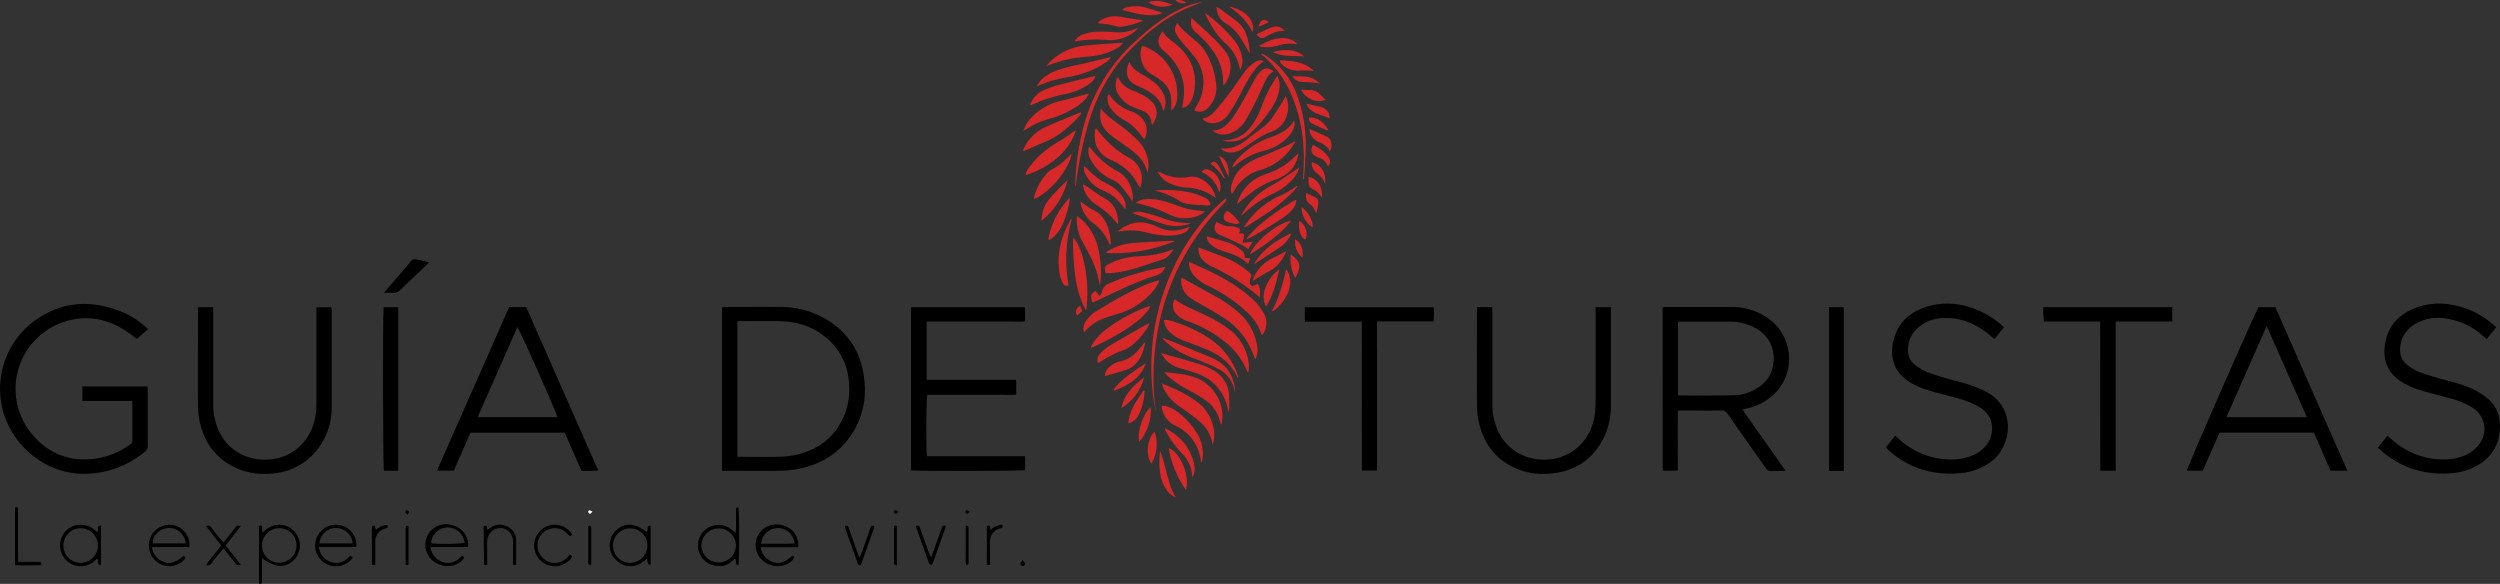 <svg id="Layer_1" data-name="Layer 1" xmlns="http://www.w3.org/2000/svg" viewBox="0 0 972.08 227.02" width="972.08" height="227.02"><rect x="0" y="0" width="972.08" height="227.02" fill="#333333" stroke="none"/><defs><style>.cls-1{fill:none;}.cls-2{fill:#d62828;}.cls-3{fill:#fff;}</style></defs><path class="cls-1 svg-elem-1" d="M658.74,419.1v63.56h5.88c0-7.83,0-15.56,0-23.39h1.66c5.07,0,10.14,0,15.21,0a2.59,2.59,0,0,1,2.46,1.26c3.76,5.43,7.58,10.8,11.38,16.19,1.23,1.74,2.42,3.49,3.69,5.19a2,2,0,0,0,1.21.83c2,.09,4,0,6.31,0-2.94-4.18-5.67-8.06-8.41-11.94s-5.52-7.84-8.39-11.9c1-.26,1.77-.42,2.5-.62a21.47,21.47,0,0,0,11.49-7.19,19.21,19.21,0,0,0-3.68-27.43A24.27,24.27,0,0,0,685.35,419q-12.47,0-24.93,0C659.89,419,659.37,419.07,658.74,419.1ZM293,482.77h2.13c6.6,0,13.2.07,19.8,0a44.4,44.4,0,0,0,7.89-.76c8.82-1.77,16-6.17,20.9-13.84A31.54,31.54,0,0,0,348.37,448c-.85-10.2-5.45-18.28-14.2-23.78a34.49,34.49,0,0,0-18.3-5.2c-7.19-.08-14.38,0-21.57,0a10.26,10.26,0,0,0-1.33.16ZM69.83,427.63c-.67-.62-1.08-1-1.52-1.4a32.75,32.75,0,0,0-10.37-6c-10.47-3.75-20.62-3.36-30.17,2.73A32.81,32.81,0,0,0,12.9,457.14c3.1,15.77,17.94,28.13,34.78,26.66a37.11,37.11,0,0,0,20.95-8.49,2.81,2.81,0,0,0,1.1-2.41c0-7.19,0-14.38,0-21.57,0-.45-.06-.9-.1-1.41H44.29v5.66H63.57a4.84,4.84,0,0,1,.14.69c0,4.89,0,9.78,0,14.67a1.76,1.76,0,0,1-.91,1.57,30.16,30.16,0,0,1-18.4,5.77A25.13,25.13,0,0,1,26.1,470a27.43,27.43,0,0,1,10.57-45c10.2-3.54,19.49-.93,27.79,5.68.4.31.79.64,1,.82ZM366.5,482.56c2.14.36,43.06.28,44.37-.08v-5.41H372.7c-.39-2.36-.29-22.52.12-23.88h20.81c2.3,0,4.6,0,6.9,0s4.55.1,6.89-.08c0-2,.09-3.82-.06-5.72h-29c-1.91,0-3.84.06-5.76-.06V424.71H400c1.83,0,3.66,0,5.49,0s3.6.09,5.33-.07v-5.51H366.5ZM210.23,419.1l-28,63.56h6.55c2.2-5,4.36-9.89,6.49-14.75h36.67c2.19,5,4.35,9.89,6.53,14.84a50.65,50.65,0,0,0,6.49-.15l-28-63.5ZM925,482.68c-9.4-21.31-18.73-42.44-28-63.56h-6.54c-2.15,3.9-27.7,62.25-27.84,63.56h6.21q3.3-7.46,6.52-14.79H912l6.51,14.79Zm11.77-8.85c.54.41,1,.75,1.46,1.13,7.89,6.92,17.16,9.56,27.5,8.7a23.74,23.74,0,0,0,8-2.06c6.16-2.83,9.89-7.49,10.52-14.35.45-4.89-.81-9.28-4.65-12.57a27.24,27.24,0,0,0-5.15-3.38,50.84,50.84,0,0,0-10.5-3.59c-3.57-1-7.15-2-10.63-3.24a19.84,19.84,0,0,1-5-2.89,7.08,7.08,0,0,1-2.81-6,11.32,11.32,0,0,1,5.83-9.88,17.43,17.43,0,0,1,11.75-2.2,27.24,27.24,0,0,1,14.54,6.73l1.54,1.31,3.69-4.61A33.63,33.63,0,0,0,971,419.59c-6.85-2.36-13.75-2.71-20.53.22-5.19,2.24-9,6-10.4,11.53-2.06,7.94.49,14,7.35,17.59a31.44,31.44,0,0,0,5.35,2.29c3.83,1.17,7.72,2.12,11.58,3.19a31.85,31.85,0,0,1,9.29,3.77,9.72,9.72,0,0,1,2.63,14.18,13,13,0,0,1-5.49,4.32,21.06,21.06,0,0,1-9.14,1.62,29.77,29.77,0,0,1-19.82-8.14c-.37-.34-.78-.65-1.27-1.05C939.32,470.68,938.15,472.14,936.78,473.83Zm-187.61-4.74-3.59,4.5a3.68,3.68,0,0,0,.31.49c.34.32.68.65,1,1,7.86,6.85,17.08,9.49,27.36,8.62a23.64,23.64,0,0,0,11.84-4.23c8.48-6,10.43-21.43-1.9-27.57-.52-.26-1-.55-1.57-.79a63.11,63.11,0,0,0-10.22-3.39c-3.52-.95-7-1.94-10.46-3.19a20.11,20.11,0,0,1-5-2.88,7.07,7.07,0,0,1-2.84-6,11.1,11.1,0,0,1,4.61-9.1,15.42,15.42,0,0,1,9-3.17c6.75-.29,12.57,2.1,17.75,6.27.72.59,1.42,1.21,2.25,1.91l3.69-4.61a34.53,34.53,0,0,0-9.16-6.22c-6.55-3-13.34-3.89-20.32-1.92-6,1.69-10.64,5.17-12.82,11.17-2.56,7.05-1.31,14.9,7.14,19.14a32.92,32.92,0,0,0,5.21,2.17c3.83,1.16,7.72,2.11,11.57,3.18a33.87,33.87,0,0,1,9.29,3.8c5.78,3.67,5.19,10.31,2.67,13.93a13.14,13.14,0,0,1-5.73,4.56,21.27,21.27,0,0,1-9,1.59,29.73,29.73,0,0,1-19.7-8C750.18,469.93,749.74,469.57,749.17,469.09Zm-660-50v2.17c0,11.78,0,23.56,0,35.34a34.85,34.85,0,0,0,.66,6.84c1.71,8.22,6.2,14.41,13.89,18a27.07,27.07,0,0,0,15,2.19,24.1,24.1,0,0,0,16-8.2,26.49,26.49,0,0,0,6.45-17.88c.05-12.37,0-24.74,0-37.11a13.55,13.55,0,0,0-.12-1.38H135.3v2.21q0,17.06,0,34.11c0,1.41,0,2.83-.15,4.23-.93,9.85-7.63,17.48-17.49,18.59-7.69.86-16.31-2.39-20.36-11.23a24.5,24.5,0,0,1-2.11-10.3V419.13Zm497.39,0v2.31c0,11.72,0,23.45,0,35.17a33.77,33.77,0,0,0,.62,6.66c2,9.42,7.29,16,16.5,19.3A26.91,26.91,0,0,0,616,483.74c8.23-1,14.68-4.84,19-12a27.92,27.92,0,0,0,3.75-14.53q0-18.1,0-36.22v-1.84h-5.94v2.15q0,17,0,33.93a45.07,45.07,0,0,1-.23,4.93c-1.11,10-8.06,17.07-17.34,18.14-7.72.89-16.54-2.38-20.56-11.46a25.24,25.24,0,0,1-2-10.32q0-17.67,0-35.34c0-.68,0-1.36-.06-2.06Zm-44.81,5.63v57.92h5.9V453.72c0-4.83,0-9.66,0-14.49s-.06-9.61,0-14.58h22a46.45,46.45,0,0,0,.06-5.51H519.68a49.46,49.46,0,0,0,0,5.58Zm287.1,0v58h6v-58h22v-5.58H806.75a37.33,37.33,0,0,0,.2,5.58Zm-661.75,58V419.12h-5.69c-.39,2.45-.27,62.37.11,63.58Zm556.31-63.57v63.64h5.75V419.13ZM471.65,407.59a7.9,7.9,0,0,0,3.35,7.83,28.76,28.76,0,0,0,3,1.85c3.25,1.91,6.58,3.7,9.74,5.74a29.42,29.42,0,0,1,10.15,10.64c1,1.88,1.75,3.93,2.56,5.79a9.48,9.48,0,0,0,.58-5.83A22,22,0,0,0,493.69,421a56.49,56.49,0,0,0-10.08-6.82C479.66,412,475.7,409.84,471.65,407.59Zm3-6.06a5.68,5.68,0,0,0-.08,1.1,8.81,8.81,0,0,0,2.49,4.77,17.57,17.57,0,0,0,4.92,3.39,62.32,62.32,0,0,1,13.72,8.93c3.13,2.75,5.83,5.83,7.05,9.94,0,.07.16.09.44.22a18.28,18.28,0,0,0,1.17-2.29,7.75,7.75,0,0,0-.89-6.44,22.39,22.39,0,0,0-5.12-6C491.41,409,483.14,405.21,474.64,401.53Zm23,43.08c.12-.93.24-1.57.27-2.21a9.32,9.32,0,0,0-.1-1.58,19.16,19.16,0,0,0-7.55-13.08,54,54,0,0,0-9.7-5.72c-3.88-1.92-8-3.36-11.52-6a5,5,0,0,0,.84,6.06,11.11,11.11,0,0,0,4.53,2.62A47.24,47.24,0,0,1,488,432.15,27.88,27.88,0,0,1,497.17,444,4.79,4.79,0,0,0,497.64,444.61ZM470,308.59c-1,1.69-1.12,2.75-.3,4.29A19.71,19.71,0,0,0,471.9,316c1.65,2,3.45,3.87,5,5.94a16.15,16.15,0,0,1,3.22,7.92,17.71,17.71,0,0,1-2.48,10.82c-.34.6-.66,1.21-1,1.83a4.15,4.15,0,0,0,5.24-.88,10.89,10.89,0,0,0,3.26-9.33A29.26,29.26,0,0,0,480.4,319a16,16,0,0,0-3.23-3.44C474.62,313.45,472,311.45,470,308.59Zm-7,100.53-.21-.39c-1.11.34-2.24.61-3.32,1-7.65,2.88-14.6,7.09-21.53,11.32a5.49,5.49,0,0,0-1.11.86,19.94,19.94,0,0,0-2.33,2.63,5.07,5.07,0,0,0-.76,4.3,4.09,4.09,0,0,0,.61-.53,16.44,16.44,0,0,1,6.74-4.69c1.8-.71,3.67-1.25,5.53-1.8a28.18,28.18,0,0,0,12.87-7.7A18.39,18.39,0,0,0,463,409.12Zm1.36-97.25c-2.35,2.93-2.16,5.38.47,7.62l.54.46c5.72,5.07,8.22,11.32,7,18.95-.13.85-.27,1.71-.42,2.66a3.85,3.85,0,0,0,3-1.87,11.3,11.3,0,0,0,1.48-3.36c1.68-7.88-.7-14.38-6.91-19.48C467.65,315.33,465.59,314,464.33,311.87Zm43.21,15.54c-2.1-1.49-3.5-1.51-5.08,0a13.18,13.18,0,0,0-2.22,2.92c-1.34,2.35-2.52,4.79-3.84,7.14s-2.71,4.68-4.15,7a20.59,20.59,0,0,1-2.17,2.76c-1.63,1.8-3.48,3.26-6.47,3.18a7.08,7.08,0,0,0,7.39.91,11.44,11.44,0,0,0,5.53-4.76c1.53-2.57,2.91-5.23,4.25-7.91,1.23-2.46,2.29-5,3.49-7.5A7.53,7.53,0,0,1,507.54,327.41Zm-39.86,15.28a7,7,0,0,0,2.35-5.3,19.8,19.8,0,0,0-12.42-19.51,6.9,6.9,0,0,0-1.19-.31,5,5,0,0,0-.35.68c-1,3.19.25,8.05,3.67,10.08a43,43,0,0,1,4.09,2.75,9.46,9.46,0,0,1,3.85,7.76C467.7,340.07,467.68,341.29,467.68,342.69Zm26,104c0-.06.08-.11.07-.16a5.12,5.12,0,0,0-.14-.68,26.93,26.93,0,0,0-6.25-10.52c-3.61-3.77-8.1-6.22-12.76-8.36a66.71,66.71,0,0,0-7.46-2.65,9.49,9.49,0,0,0-2.27-.17,7.49,7.49,0,0,0,2.56,4.94,15.26,15.26,0,0,0,5.28,3.12c3,1.14,6.08,2.22,9.05,3.5,5.11,2.21,9.28,5.52,11.68,10.72A1.45,1.45,0,0,0,493.64,446.64Zm-15.31-50.77a6.17,6.17,0,0,0,1.87,5.19,14.32,14.32,0,0,0,3.48,2.33,82.07,82.07,0,0,1,17.25,10.93c.33.29.68.56,1.2,1,.16-2,.23-3.7-.84-5.35a5.07,5.07,0,0,1-1.08.65c-.47.13-1.18.33-1.44.1a2.27,2.27,0,0,1-.55-1.53,4.49,4.49,0,0,1,.46-1.68,1.3,1.3,0,0,0-.35-1.59c-.43-.39-.86-.81-1.32-1.17a36.11,36.11,0,0,0-9.47-5.38Zm-16.78,63.55c0-.4,0-.81-.08-1.21a100.47,100.47,0,0,1,.87-29.38,94,94,0,0,1,23.75-47.91c.76-.83,1.54-1.63,2.31-2.44.46-.47.9-.93.5-1.68C469.81,392.65,454.9,424.49,461.55,459.42Zm25.57,5.39c.13-.46.23-.72.28-1,1.24-7.36-3.36-14.36-9.38-17-4.11-1.79-8.52-2-12.95-2.52a7.67,7.67,0,0,0,1.34,1.58,40.79,40.79,0,0,0,8.64,5.76,50,50,0,0,1,5.59,3.34,14.32,14.32,0,0,1,6.16,9.14A3.89,3.89,0,0,0,487.12,464.81ZM464,448.73c.32.88.48,1.43.72,1.93a18.3,18.3,0,0,0,6.53,7.27c2.37,1.63,4.74,3.3,6.94,5.16a14.75,14.75,0,0,1,5.58,9.48,12.32,12.32,0,0,0,.23-7,16.23,16.23,0,0,0-6.29-9.72,51.6,51.6,0,0,0-10.18-5.63ZM440.33,341.9c-.52,2.88-.3,5.34,1.22,7.49a14.89,14.89,0,0,0,3.06,3.13c2.13,1.66,4.42,3.11,6.6,4.72,3.28,2.42,6.27,5.09,7.2,9.42a9.17,9.17,0,0,0,.43-2.93,14,14,0,0,0-3.69-9,54.89,54.89,0,0,0-5.48-4.95C446.59,347.31,443.08,345.31,440.33,341.9ZM490,459.73l.22-.05a60.87,60.87,0,0,0,0-6.48,11.77,11.77,0,0,0-6.42-9.74,26,26,0,0,0-3.67-1.72c-2.45-.84-4.94-1.55-7.42-2.27-2.85-.83-5.7-1.61-8.95-2.52a28.82,28.82,0,0,0,2,2.76,12.43,12.43,0,0,0,6.12,3.34,64.7,64.7,0,0,1,6.54,2.11,17.9,17.9,0,0,1,11.31,13.47C489.72,459,489.86,459.36,490,459.73ZM479.77,345.82a5.47,5.47,0,0,0,5.26,1.6,7.44,7.44,0,0,0,4.66-3c1.21-1.73,2.35-3.53,3.38-5.37,1.69-3,3.19-6.17,4.94-9.16a38.61,38.61,0,0,1,3.58-4.8,13.35,13.35,0,0,1,2.05-1.63c-1.28-.74-2.3-.2-3.28.33a13.36,13.36,0,0,0-4.33,4.1c-2.11,2.91-4.13,5.88-6.29,8.75-1.62,2.16-3.35,4.25-5.14,6.28A8.12,8.12,0,0,1,479.77,345.82Zm-41.31,3.74c-.17.2-.29.28-.31.38-.89,5,.81,9,4.89,11.3.66.37,1.38.66,2.07,1a20.28,20.28,0,0,1,8,6.5c.88,1.24,1.59,2.6,2.45,4a9.83,9.83,0,0,0,.5-5.53,9.1,9.1,0,0,0-5-6.31,38.26,38.26,0,0,1-11.6-10.18C439.17,350.33,438.81,350,438.46,349.56Zm52.8,25.56,1.12-1.75a16.82,16.82,0,0,1,9.82-7.58,22.39,22.39,0,0,0,12.63-9.33c.42-.61.77-1.25,1.15-1.88-1.17.43-2.12,1.11-3.16,1.58-3.32,1.5-6.66,3-10,4.35a27.06,27.06,0,0,0-7,3.75,12.77,12.77,0,0,0-4.61,6.92A5.4,5.4,0,0,0,491.26,375.12Zm-81-24.66c.76-.41,1.17-.61,1.55-.85a30.71,30.71,0,0,1,8.68-3.79,35.3,35.3,0,0,0,11.42-5.42,17.6,17.6,0,0,0,2.61-2.35,11,11,0,0,0,1.19-2.05l-1.76.5c-2.9.76-5.77,1.64-8.69,2.26a22.74,22.74,0,0,0-11.84,6.57A13,13,0,0,0,410.23,350.46Zm69.59-50a30.22,30.22,0,0,0-9,3c-6.48,3.15-12,7.59-17.26,12.47a67.75,67.75,0,0,0-19,29.75,96,96,0,0,0-4.23,26.88c.11-.58.31-1.32.41-2.08a163.15,163.15,0,0,1,3.59-18.7c3-12.08,8.17-23,16.88-32.14,6.12-6.4,12.75-12.06,20.8-15.89C474.56,302.47,477.22,301.51,479.82,300.43ZM460.18,348.3c2.59-3.3,2.41-6.93-.42-9.49a16.88,16.88,0,0,0-3.33-2.27,43.88,43.88,0,0,0-4-1.84,9.32,9.32,0,0,1-5.32-4.86s-.18,0-.35-.09a7,7,0,0,0,.58,7,11.94,11.94,0,0,0,5.52,4.5c1.24.52,2.52,1,3.76,1.51a5.19,5.19,0,0,1,3.33,4.4C460,347.47,460.06,347.74,460.18,348.3Zm5.18,55.12c-2.15.46-4,.81-5.8,1.24a84.73,84.73,0,0,0-15.9,5.2,4.52,4.52,0,0,0-2.86,3.05,2.58,2.58,0,0,1-1,1.78l-1.57-1.94c-1.74,1.19-2,2-1.23,4.53.54-.2,1.09-.36,1.61-.6,4-1.87,7.95-3.81,12-5.62,2.45-1.12,5-2.09,7.49-3.06,1.37-.53,2.82-.86,4.19-1.37A4.93,4.93,0,0,0,465.36,403.42Zm-23.2,2.44c.37,0,.67.05,1,.05s.82-.05,1.23-.08c6.91-.49,13.24-3.21,19.76-5.18,2-.6,3.29-2.11,4.48-4.1-1.49.51-2.68,1-3.9,1.33a43.61,43.61,0,0,1-9.77,1.45,27.54,27.54,0,0,0-11.05,2.78C441.81,403.15,441.75,403.3,442.16,405.86Zm44.91-48.25a5.71,5.71,0,0,0,3.66,1.39,7.6,7.6,0,0,0,4.33-1.32c2.09-1.32,4.09-2.78,6.2-4.07a25.37,25.37,0,0,1,5-2.59,9.67,9.67,0,0,0,6.61-7.4,9.83,9.83,0,0,0-.67-6.56c-.41.72-.67,1.23-1,1.71-1.57,2.48-3.06,5-4.77,7.4a17.43,17.43,0,0,1-3.31,3.16c-1.69,1.36-3.55,2.52-5.2,3.92-3.06,2.61-6.36,4.47-10.55,4.13C487.34,357.37,487.3,357.43,487.07,357.61Zm-38.23-41.12c-.22-.11-.32-.2-.41-.19-4.69.34-9.39.59-14.06,1.06a22.86,22.86,0,0,0-14,6.5c-.47.46-.85,1-1.28,1.51a51.63,51.63,0,0,1,10.6-3.06c2.56-.39,5.15-.52,7.71-.87a24.22,24.22,0,0,0,8.69-2.76A8.14,8.14,0,0,0,448.84,316.49ZM410,358.15l.39.27c2.69-1.18,5.36-2.4,8.07-3.52,5.39-2.25,9.7-5.93,13.57-10.18a6.4,6.4,0,0,0,.66-1.07l-.24-.28c-4.71,1.95-9.48,3.78-14.11,5.91a17.19,17.19,0,0,0-6.81,6A27.15,27.15,0,0,0,410,358.15Zm65.53-51.52c-.46,2.32-.08,4.15,1.73,5.66a35.28,35.28,0,0,1,6.47,6.95,20.85,20.85,0,0,1,4.13,12.67A8.7,8.7,0,0,0,488,333c2.95-3.37,3.83-9,1.09-12.74a46.66,46.66,0,0,0-4.84-5.58C481.49,312,478.57,309.4,475.55,306.63ZM411,367.46l.38.25a36.46,36.46,0,0,0,12.22-6.83,24.82,24.82,0,0,0,6.32-8.61c.25-.58.39-1.22.64-2-2.24,1.53-4.15,3-6.22,4.2a40.86,40.86,0,0,0-9,6.77,40.19,40.19,0,0,0-3.51,4.39A10,10,0,0,0,411,367.46Zm25.4,67.13.29.25A94.47,94.47,0,0,0,449,428.38a65.31,65.31,0,0,0,6.58-4.74,29.25,29.25,0,0,0,3.41-3.78,3.78,3.78,0,0,0,.4-1.16,6.59,6.59,0,0,0-.89.19,64.5,64.5,0,0,0-15.36,8.21,23.86,23.86,0,0,0-5.71,5.72C437.08,433.39,436.77,434,436.42,434.59ZM429.65,392c0,.58-.09.86-.1,1.13a83.22,83.22,0,0,0,.73,13.2A42.23,42.23,0,0,0,433.35,418c.33.73.73,1.43,1.2,2.34C436,412.3,434.57,397.93,429.65,392Zm1.36-8.34a17.93,17.93,0,0,0,1.95,9.65c.89,1.66,1.82,3.29,2.68,5a36.86,36.86,0,0,1,4.25,12.41,10.59,10.59,0,0,0,.36-1.9,41.13,41.13,0,0,0-1-12.61A21.18,21.18,0,0,0,432.82,385C432.35,384.6,431.83,384.25,431,383.62Zm-18.24-43c.71-.24,1.09-.34,1.45-.5a54.59,54.59,0,0,1,11.89-3.81,28.77,28.77,0,0,0,3.07-.79,21.29,21.29,0,0,0,7.05-3.55,5.93,5.93,0,0,0,2.08-2.71,10.9,10.9,0,0,0-1.1.15c-4.68,1.15-9.38,2.23-14,3.48a31.81,31.81,0,0,0-5.58,2.1A9.56,9.56,0,0,0,412.77,340.64Zm31.34-18.48-.19-.26-1.15.28c-3.7.89-7.4,1.83-11.12,2.64a49.51,49.51,0,0,0-9.81,2.78,14,14,0,0,0-5.16,3.61c-.45.54-.79,1.18-1.3,1.94,2.23-.8,4.13-1.6,6.09-2.16a53.32,53.32,0,0,1,6-1.31,40.54,40.54,0,0,0,10.56-3.31,39.14,39.14,0,0,0,4.55-2.66A9.65,9.65,0,0,0,444.11,322.16Zm-330,194.5c4.91,3.84,9.08,4,12.37.74a8,8,0,0,0,.63-10.63,7.92,7.92,0,0,0-5.06-3c-3-.49-5.49.71-7.8,3.07-.07-.95-.12-1.51-.14-2.07,0-.91-.54-.85-1.18-.66V526.6c.88.26,1.18-.07,1.18-.83v-9.11ZM480.84,381.88c-2.45-.35-4.69-.5-6.84-1s-4.35-1.42-6.52-2.14c-.84-.27-1.67-.56-2.52-.79a19.8,19.8,0,0,0-7-.83,6.56,6.56,0,0,0-4.08,1.48,55.4,55.4,0,0,1,13.79,4.86,13.14,13.14,0,0,0,7.61.86A10.2,10.2,0,0,0,480.84,381.88ZM509,329.24c-.44.6-.77,1-1.05,1.42a51.45,51.45,0,0,0-4.88,9.76,40.59,40.59,0,0,1-2.95,6.38c-2.76,4.66-6.7,7.52-12.41,7.4a1.91,1.91,0,0,0,.63.27,9.56,9.56,0,0,0,1.05.17,10.92,10.92,0,0,0,8.77-2.9,52.88,52.88,0,0,0,8.66-10.21,18.23,18.23,0,0,0,2.69-6.1A9.17,9.17,0,0,0,509,329.24ZM479.38,479.67a4.26,4.26,0,0,0,.26-.59,14.92,14.92,0,0,0-2.18-11.32,28.58,28.58,0,0,0-8.72-8.86,14.37,14.37,0,0,0-3.4-1.42,3.47,3.47,0,0,0-1.35.13c0,.41,0,.64.06.86a9.5,9.5,0,0,0,5.57,6.86,16.93,16.93,0,0,1,9.19,11.44C479,477.62,479.16,478.49,479.38,479.67Zm12-115c.25,0,.38,0,.45,0,.33-.24.65-.5,1-.75A27.54,27.54,0,0,1,504,358.25a18.32,18.32,0,0,0,8-4.29,11.12,11.12,0,0,0,3.08-4,4.74,4.74,0,0,0,.36-3.39c-2.12,3.5-5.34,5.13-8.81,6.39-.45.16-.9.3-1.33.48a31.34,31.34,0,0,0-12.11,8.33A8.76,8.76,0,0,0,491.36,364.68Zm-38.72,13.17c.63-4.46-1.9-9.54-5.74-11.51a32.65,32.65,0,0,1-10.06-8.44c-.33-.39-.68-.75-1.08-1.18a6,6,0,0,0,.69,5.17,17.17,17.17,0,0,0,8.11,7.57,10,10,0,0,1,3.68,2.66c1,1.16,1.89,2.4,2.82,3.61C451.52,376.32,452,376.93,452.64,377.85Zm40.59,1.24c.83-.7,1.31-1.11,1.8-1.51,4-3.34,8.09-6.45,13.15-8.05a11.79,11.79,0,0,0,2.52-1.24,11,11,0,0,0,6.39-9c-1.49,1.34-2.78,2.61-4.2,3.73a28.79,28.79,0,0,1-8.78,4.42,16.84,16.84,0,0,0-10.41,10.1C493.55,377.93,493.47,378.31,493.23,379.09ZM451.42,323.7c-1.68,3.56-1.57,7.54,3.26,9.38a27.48,27.48,0,0,1,4.08,2.08c2.84,1.66,5.07,3.84,5.69,7.25,0,.09.13.15.25.28a7.22,7.22,0,0,0-.1-6.63,13,13,0,0,0-4.23-4.9c-1.48-1.06-3.05-2-4.61-2.93C454,327.15,452.25,326.06,451.42,323.7ZM298.32,507c-1.95-2-3.95-3.23-6.42-3.25a8,8,0,0,0-6.34,13.13,8.83,8.83,0,0,0,3.09,2.26,10.8,10.8,0,0,0,3.77.61c2.33,0,4-1.43,5.63-2.79.91.62-.3,2.3,1.36,2.45.4-1.67.38-21,0-22.42-.95-.25-.91.45-.92,1,0,2.29,0,4.59,0,6.89C298.46,505.46,298.39,506,298.32,507ZM179.1,401.61c-1.82-.41-3.33-.7-4.8-1.11a1.93,1.93,0,0,0-2.28.74c-3.09,3.71-6.25,7.36-9.38,11-.25.29-.48.62-1,1.25,1.36,0,2.4,0,3.42,0a3.4,3.4,0,0,0,2.82-1.08c3.28-3.22,6.63-6.36,10-9.53C178.24,402.58,178.56,402.19,179.1,401.61ZM136.3,512.35h14.55a7.84,7.84,0,0,0-5.33-8.22,8.06,8.06,0,1,0,1.57,14.57,6.14,6.14,0,0,0,2.38-2.34l-1-.59c-2.28,2.51-4.94,3.54-8.13,2.15A6.56,6.56,0,0,1,136.3,512.35Zm186.32.08a7.74,7.74,0,0,0-6.13-8.5,8,8,0,0,0-4.78,15.31c3.21,1.36,8.07.17,9.4-2.87a2.38,2.38,0,0,0-.35-.36,2,2,0,0,0-.46-.18c-3.12,2.71-5.46,3.36-8.14,2.14a7,7,0,0,1-4.11-5.54Zm141.6-81.38a6.83,6.83,0,0,0,.82,1.12c1.41,1.15,2.77,2.38,4.28,3.38a43.61,43.61,0,0,0,8.62,4,78.15,78.15,0,0,1,8.2,3.66,11.82,11.82,0,0,1,5.91,7.59c.12.43.29.84.43,1.26-.35-6.19-3.22-10.74-9-13.22-5.07-2.2-10.22-4.23-15.33-6.32C467,432.05,465.81,431.64,464.22,431.05ZM443.55,336.3a4.16,4.16,0,0,0-.46.57,2.23,2.23,0,0,0-.12.51,6.51,6.51,0,0,0,1.4,4.62,14.81,14.81,0,0,0,5.06,4.35,20,20,0,0,1,6.71,6.15c.33.46.67.91,1.05,1.42a6.86,6.86,0,0,0-1-8.42,10,10,0,0,0-4.31-2.68,15.75,15.75,0,0,1-7.51-5.35A13.21,13.21,0,0,1,443.55,336.3ZM194.24,512.38a7.74,7.74,0,0,0-5.9-8.41,8,8,0,0,0-5.39,15.1c3.39,1.63,8.32.41,9.77-2.62-.05-.1-.08-.24-.16-.3a6.16,6.16,0,0,0-.66-.38c-2.29,2.47-5,3.58-8.23,2.14a6.74,6.74,0,0,1-4-5.53h14.55ZM83.66,515.8c-3.32,2.79-5.65,3.39-8.34,2.11a7,7,0,0,1-4-5.52H85.92a7.88,7.88,0,0,0-7.33-8.68,8.06,8.06,0,1,0-.32,16.11c2.92,0,6-2.29,6.15-3.5Zm375.51-90.43c-.54.25-.84.37-1.12.52q-6,3.41-11.94,6.83a41.8,41.8,0,0,0-4,2.55,13.12,13.12,0,0,0-2.36,2.35,3.13,3.13,0,0,0-.51,3.24,8.91,8.91,0,0,0,.82-.41,38.13,38.13,0,0,1,8.94-4.52,12.57,12.57,0,0,0,3.47-2,27.2,27.2,0,0,0,6.43-7.65A6.37,6.37,0,0,0,459.17,425.37ZM51.55,519.44V504c-2,.12-.66,1.87-1.57,2.59a8.7,8.7,0,0,0-6.12-2.88,7.9,7.9,0,0,0-6.38,2.85,8.19,8.19,0,0,0,.12,10.53,8,8,0,0,0,4.86,2.64,8.17,8.17,0,0,0,7.48-2.84C50.93,517.56,49.52,519.39,51.55,519.44ZM485,376.67a10.78,10.78,0,0,0-5.67-7.38,7.44,7.44,0,0,0-5-.8,16.54,16.54,0,0,1-10.78-1.7,9.51,9.51,0,0,0-1.2-.41,9.46,9.46,0,0,0,4.62,4.54,17.72,17.72,0,0,0,6.81,1.67A20.07,20.07,0,0,1,485,376.67ZM265.27,504c-2,.11-.6,2-1.57,2.49-4.48-3.56-8.76-3.72-12-.47a8.08,8.08,0,0,0-.66,10.63,11.93,11.93,0,0,0,3,2.39,7.12,7.12,0,0,0,4.11.73c2.32-.09,4-1.48,5.69-2.91.48,2.42.48,2.42,1.46,2.4ZM518.94,369.22l.4-.05c.21-3.63.53-7.26.6-10.9a56.49,56.49,0,0,0-3.19-21.17,30.75,30.75,0,0,0-12.08-15.66c-.52-.34-1.07-.62-1.61-.93l-.42.5a3.33,3.33,0,0,1,.93.44,42.19,42.19,0,0,1,11.12,15.73c3.81,9.08,4.94,18.59,4.45,28.35C519.07,366.76,519,368,518.94,369.22Zm-90-9.81c-.32.3-.59.51-.83.76a23.91,23.91,0,0,1-6.89,5.42,5.79,5.79,0,0,0-1.76,1.45,21.66,21.66,0,0,0-4.95,8.83,6.87,6.87,0,0,0-.11,1.18C420.48,374.65,428.26,365.21,428.9,359.41Zm13.55,38.26.21.44a62.28,62.28,0,0,0,26.25-4.56.85.85,0,0,0-.62-.22c-5.05.27-10.1.46-15.14.85a23,23,0,0,0-8,2C444.2,396.58,443.34,397.16,442.45,397.67Zm4.39-8a9,9,0,0,0,1.08,0,24.64,24.64,0,0,1,10.83.65,29.72,29.72,0,0,0,8.4,1,12.67,12.67,0,0,0,5.33-1,4.3,4.3,0,0,0,2.41-2.36l-2.09.63a13.08,13.08,0,0,1-10.45-.62,16.73,16.73,0,0,0-2-.82C455.54,385.2,451.18,386.2,446.84,389.64Zm47.57-62.75a6.91,6.91,0,0,0,.94-4.47,14.79,14.79,0,0,0-3.33-7.28,54.79,54.79,0,0,0-10.21-9.68c-.34-.26-.73-.46-1.1-.69,2.11,4.28,4.34,8.39,7.89,11.59A17.31,17.31,0,0,1,494.41,326.89Zm-33.15,46.84a8.36,8.36,0,0,0,.8.27,27.44,27.44,0,0,1,8.73,3.73,7.92,7.92,0,0,0,3.27,1.25c2.5.34,5,.43,7.55.59a6.23,6.23,0,0,0,1.39-.22,3.63,3.63,0,0,0-2.17-2.76,27.08,27.08,0,0,0-5.09-1.94A48.39,48.39,0,0,0,461.26,373.73Zm56.23-9c-.47.33-.94.67-1.42,1-3.25,2.13-6.37,4.5-9.8,6.31A28.14,28.14,0,0,0,495.73,382c-.26.4-.47.84-.7,1.26a.75.75,0,0,0,.6-.21,42.38,42.38,0,0,1,11.72-8.09,23.44,23.44,0,0,0,6.89-4.87A11.4,11.4,0,0,0,517.49,364.76Zm-1.13,12.57a11.31,11.31,0,0,0-1.08.48,92,92,0,0,0-13.39,9.44c-1.53,1.35-2.91,2.9-4.33,4.38a7.72,7.72,0,0,0-.71,1.24,138.13,138.13,0,0,0,15.28-9.23,15.28,15.28,0,0,0,2.78-2.67A6.06,6.06,0,0,0,516.36,377.33Zm-87.28,7.33c-.32.24-.45.28-.5.38-3.81,6.57-5.57,13.58-4.27,21.18a12.77,12.77,0,0,0,1.23,3.46,1.55,1.55,0,0,0,2.22.84,57.66,57.66,0,0,1-.82-12.89A58.63,58.63,0,0,1,429.08,384.66Zm56.25,1.27c-1.38,2.14-1,4,1.07,5.06.57.3,1.21.46,1.79.73,2.24,1,4.48,2.06,6.69,3.16a31.55,31.55,0,0,1,2.69,1.68l1.76-2.84-4,.42c.27-1.07.45-1.78.62-2.49s-.09-1.15-1-1.17h-.84c.13-.65.22-1.15.32-1.62a5.74,5.74,0,0,0-3.87-1.16,7.52,7.52,0,0,1-3.86-1Zm-51.77-14.62a1.61,1.61,0,0,0-.12.46,3.3,3.3,0,0,0,.11.69,11.45,11.45,0,0,0,4.72,6.58,57.5,57.5,0,0,1,4.93,3.69,55.53,55.53,0,0,1,3.83,4.14,13.09,13.09,0,0,0,0-1.53c-.36-3.62-1.69-6.61-5.1-8.5-2.4-1.34-4.61-3-6.9-4.56Zm-3.49-55.52a47.91,47.91,0,0,1,12.71-.6,15.38,15.38,0,0,0,11-3.48,9.46,9.46,0,0,0,.92-1c-.21-.06-.27-.1-.32-.08-.22.08-.44.16-.65.26a16.54,16.54,0,0,1-8.27,1.25,50,50,0,0,0-7.93-.08,16.75,16.75,0,0,0-4.42,1.1A5.72,5.72,0,0,0,430.07,315.79ZM496,387.74l.29.28c.35-.19.72-.36,1.06-.57,2.72-1.75,5.45-3.49,8.14-5.28a63.35,63.35,0,0,0,9.6-8c.63-.63,1.15-1.37,1.72-2.06l-.26-.24c-.31.23-.6.48-.93.68a35.69,35.69,0,0,1-5.14,3,31.43,31.43,0,0,0-12.14,9.11C497.49,385.65,496.76,386.72,496,387.74Zm-54.15,58a4.26,4.26,0,0,0,.63,0c2.37-.67,4.75-1.32,7.1-2.05a9.36,9.36,0,0,0,2.72-1.2c3.31-2.38,4.57-5.94,5.33-9.76a6.28,6.28,0,0,0-1.3,1.38c-2.24,2.88-4.77,5.31-8.56,6.1a8.7,8.7,0,0,0-4.29,2.34A4.54,4.54,0,0,0,441.84,445.77Zm-7.95-81.59a5.12,5.12,0,0,0,.86,4,12.65,12.65,0,0,0,6.41,5.56,17.13,17.13,0,0,1,7.38,5.79l1.25,1.53a5.18,5.18,0,0,0-.77-4.33,13.79,13.79,0,0,0-6.08-5.46,27,27,0,0,1-7.73-5.76C434.82,365.08,434.41,364.69,433.89,364.18Zm-233.57,140v14.34a2,2,0,0,0,0,.35c.18.66.6.59,1.26.31v-1.85c0-2.47-.08-5,0-7.42a5.13,5.13,0,0,1,5-4.95,5.05,5.05,0,0,1,5,5.1c0,2.47,0,4.94,0,7.41a10.22,10.22,0,0,0,0,1.24c.08.77.53.75,1.24.5,0-3.08,0-6.14,0-9.19a5.86,5.86,0,0,0-3.34-5.59,6.22,6.22,0,0,0-6.69.41c-.36.24-.73.47-1.09.69C201.41,505,202,503.62,200.32,504.22ZM481.5,391.56a3.79,3.79,0,0,0,1.42,2.95,10.79,10.79,0,0,0,4.53,2.63c3.61,1.19,7.26,2.29,10.15,5.19l.83-2.18-2.16-.23c.25-1.91-1-2.82-2.24-3.72a16.39,16.39,0,0,0-5.37-2.59C486.3,393,484,392.26,481.5,391.56ZM432.44,378a6.56,6.56,0,0,0,.07.88,12.27,12.27,0,0,0,4.87,7.54,18.24,18.24,0,0,1,5.74,7c.22.44.47.87.71,1.3l.38-.09a32.68,32.68,0,0,0-.35-3.57c-.86-4.32-2.6-8.07-6.94-10a9.48,9.48,0,0,1-1.37-.81C434.56,379.54,433.59,378.81,432.44,378Zm65.75-57.46a22.1,22.1,0,0,0-1.33-7.37,11.26,11.26,0,0,0-3.62-5.13c-2.16-1.63-4.34-3.24-6.52-4.85a14.14,14.14,0,0,0-1.42-.78,20.78,20.78,0,0,0,.33,2.15,7.53,7.53,0,0,0,3.42,4.34,18.22,18.22,0,0,1,5.88,6C496,316.59,497,318.4,498.19,320.5Zm-263.42,187a7.9,7.9,0,0,0-10.22-3,8.07,8.07,0,0,0,5.36,15.13c2.18-.53,4.94-2.67,4.78-3.79l-.86-.5c-.55.56-1,1.11-1.53,1.57a6.47,6.47,0,0,1-8.29.27,6.72,6.72,0,0,1,5.32-12,6.46,6.46,0,0,1,3.84,2.33C233.69,508.13,234.14,508.32,234.77,507.51ZM100,511.75l6-7.57c-1-.33-1.59-.18-2.07.5s-1,1.21-1.42,1.8c-1,1.33-2.11,2.65-3.28,4.12-.52-.59-.91-1-1.27-1.44-1.18-1.48-2.35-3-3.5-4.44a1.42,1.42,0,0,0-2-.47l5.84,7.46c-1.83,2.67-4,4.95-5.8,7.58a1.58,1.58,0,0,0,2.06-.56c1.18-1.55,2.4-3.06,3.61-4.57.32-.39.69-.74,1.13-1.2,1.59,2,3.06,3.82,4.51,5.67.54.7,1.11,1.16,2.15.58ZM465.2,466.23a2.58,2.58,0,0,0,.12.64,40.75,40.75,0,0,0,6.56,9.14,13.1,13.1,0,0,1,3.83,7.57c.09.59.14,1.18.21,1.76a7.07,7.07,0,0,0,.66-5.15c-1.33-6.21-5.06-10.6-10.53-13.63A5.84,5.84,0,0,0,465.2,466.23Zm8.19,23.91c1.73-5.2-2.3-14.81-6.68-16.22A39.25,39.25,0,0,0,473.39,490.14ZM417.26,385.51a29.1,29.1,0,0,0,10.12-15.87c-2.56,2.53-5.12,5.05-7.4,7.79A13.44,13.44,0,0,0,417.26,385.51Zm2.63,7.14.44.31a19.22,19.22,0,0,0,1.8-1.31,14.34,14.34,0,0,0,3.28-4.75,38.51,38.51,0,0,0,2.73-8.9c.07-.35.06-.71.12-1.45A30.59,30.59,0,0,0,419.89,392.65Zm78.33,6c6-3.79,11.67-7.57,16.11-13.2C509,386.38,500.12,393.6,498.22,398.66ZM18.1,519.44c3.54.08,6.91.09,10.22,0,.32-1.12-.21-1.26-.88-1.26h-8c0-.85-.09-1.48-.09-2.12q0-8.57,0-17.13a13.22,13.22,0,0,0,0-1.41c-.09-.83-.59-.68-1.19-.49ZM456.66,307.73a7.52,7.52,0,0,0-.84-.27c-2.37-.38-4.76-.68-7.11-1.14a12.51,12.51,0,0,0-5.93.14,7.6,7.6,0,0,0-3.69,2.18,7.58,7.58,0,0,0,.91.18,25.4,25.4,0,0,1,6.23,1.06,6.52,6.52,0,0,0,2.95.09,49.5,49.5,0,0,0,4.94-1.23C454.88,308.53,455.59,308.16,456.66,307.73Zm55.83,89.58c-1.93,1-3.85,2-5.79,3a14.87,14.87,0,0,0-7,7.62,6.09,6.09,0,0,0-.25,1c2.07-1.25,3.94-2.59,6-3.57C508.92,403.67,510.94,400.76,512.49,397.31ZM340.75,504.16a3,3,0,0,0,.05.59q2.42,6.83,4.84,13.63a3.71,3.71,0,0,0,.27.65c.37.57.87.56,1.21,0a6.45,6.45,0,0,0,.39-1c1.47-4.16,2.95-8.31,4.41-12.47.15-.42.24-.87.35-1.3-1.08-.56-1.34.13-1.59.82-1.19,3.32-2.36,6.65-3.56,10a13.91,13.91,0,0,1-.7,1.37c-.37-1-.64-1.61-.87-2.27q-1.6-4.49-3.2-9C342.11,504.46,341.9,503.73,340.75,504.16Zm33.68,11.89H374c-.88-2.42-1.75-4.85-2.62-7.27-.48-1.33-1-2.66-1.42-4-.27-.8-.76-1-1.61-.59,1.72,4.85,3.42,9.67,5.16,14.47.11.31.54.5.81.74a3.56,3.56,0,0,0,.71-.91c1.65-4.59,3.27-9.2,4.9-13.8a2.93,2.93,0,0,0,.06-.57c-1-.41-1.33.22-1.61,1-1.09,3.11-2.21,6.21-3.33,9.31C374.86,515,374.64,515.52,374.43,516.05ZM475.3,386.53a13.21,13.21,0,0,0-1.51-.18,29,29,0,0,1-9.63-2,68.29,68.29,0,0,0-7.61-2.19,6.1,6.1,0,0,0-4,.27c4.19,1.5,8.24,3.08,12.37,4.37A16.14,16.14,0,0,0,475.3,386.53Zm31.5,34.05a2.53,2.53,0,0,0,.5,0,2.81,2.81,0,0,0,.62-.33c2.93-2.5,5.18-5.47,5.89-9.33a8.61,8.61,0,0,0-1.42-6.61C511,410.06,509.65,415.55,506.8,420.58Zm-37.35,72.5c-3.31-5.6-3.71-12.12-6.08-18a29.3,29.3,0,0,0,0,8.72,15.41,15.41,0,0,0,2.57,6.49A8,8,0,0,0,469.45,493.08Zm35.13-74.2c2.78-4.46,3.95-9.37,5.13-14.47C505.77,407,501.7,413.94,504.58,418.88Zm-4.7-16.45.55-.34c2.84-1.87,5.66-3.76,8.52-5.6a15,15,0,0,0,4.48-4.16c.33-.5.58-1.06.87-1.59l-.33-.25C508.33,393.32,503.07,396.61,499.88,402.43Zm-54.62,48.81.35.3c5.28-2.12,10.14-4.73,12.17-10.62-4.13,2.63-8.19,5.33-11.55,8.94A12.2,12.2,0,0,0,445.26,451.24Zm18.85-146.43-.11-.27-5.68-1.77a14.27,14.27,0,0,0-8-.19,2.21,2.21,0,0,0-1.64,1c2.55.61,4.93,1.29,7.35,1.7a26.4,26.4,0,0,0,5.26.26A13.22,13.22,0,0,0,464.11,304.81ZM451,464.3a6.16,6.16,0,0,0,4.06-3.44,21.74,21.74,0,0,0,2.23-9.13c0-.05-.16-.1-.37-.22C454.3,455.35,451.41,459,451,464.3Zm59-141.23a3.66,3.66,0,0,0,.11.82,2.62,2.62,0,0,0,.49.72,8.65,8.65,0,0,0,6.69,2.53c1.44-.12,2.91-.05,4.36,0a12.2,12.2,0,0,1,1.47.15C519.48,323.63,514.83,323.43,510,323.07Zm-61.7,135.27a19.85,19.85,0,0,0,8.85-12C453.05,449.61,449.47,452.84,448.31,458.34Zm11.34-.37c-3,2.62-5.34,10-4.43,13.36C458.13,468.57,460.26,462.25,459.65,458ZM157,519.28c1,.39,1.17-.16,1.17-.91,0-2.64,0-5.28,0-7.92a5.08,5.08,0,0,1,2.53-4.72,8.46,8.46,0,0,1,1.63-.63c.77-.25.9-.66.43-1.3-1.69-.05-3,.84-4.37,1.86l-.44-1.58c-1.12-.2-1.12.49-1.12,1.15q0,6.6,0,13.2A4.86,4.86,0,0,0,157,519.28Zm304.15-51.8c-2.94,3.17-3.51,9.25-1.14,12.42A14.76,14.76,0,0,0,461.17,467.48Zm40.5-149.9c.54.12,1.07.29,1.61.36a15.14,15.14,0,0,0,5.91-.54,14.19,14.19,0,0,1,7.11-.55c.06,0,.15-.11.29-.22a7.36,7.36,0,0,0-5.09-2.11C507.89,314.27,504.82,315.88,501.67,317.58ZM397.08,504.13c-.95-.29-1.15.15-1.15.87v13.39a2.24,2.24,0,0,0,0,.52c.17.66.6.59,1.25.31v-1.85c0-2.41,0-4.81,0-7.22a5,5,0,0,1,3.6-4.9c.22-.08.46-.12.68-.19.81-.27.73-.73.34-1.32a7.53,7.53,0,0,0-4.44,2ZM521.44,349.86a5.61,5.61,0,0,0,3.41,4.92c1.79.84,3.63,1.64,4.46,3.8,1.25-2.22.65-4.88-1.29-5.85S523.83,350.89,521.44,349.86Zm1.34,6.09c-1,2.26-.68,3.48,1,4.44a6.69,6.69,0,0,0,1.12.52,5.34,5.34,0,0,1,3.53,3.15c0,.05.2,0,.32.07A2.54,2.54,0,0,0,529,361C527.57,358.6,525.28,357.26,522.78,356Zm-4.56-21.45c1.49,3.45,6.06,5.43,9.44,4-.68-.7-1.3-1.39-2-2a5.79,5.79,0,0,0-4.75-1.8A15.57,15.57,0,0,1,518.22,334.5ZM500.84,313c1.21,1.59,2.05,1.85,3.53,1,2.29-1.26,4.51-2.62,7.46-2.31-1.53-1.62-2.95-2.19-4.77-1.54C505,310.9,503,312,500.84,313ZM529,345.65l.29-.27a8.49,8.49,0,0,0-.44-1.77,4.74,4.74,0,0,0-3.31-2.42c-1.71-.45-3.44-.8-5.21-1.21a5,5,0,0,0,2.15,2.85C524.42,344.25,526.84,344.56,529,345.65Zm-287,173.88a2.65,2.65,0,0,0,.22-.61c0-4.65,0-9.31,0-14,0-.31-.3-.82-.55-.87-.57-.14-.6.38-.62.81,0,.23,0,.47,0,.7q0,6.11,0,12.2a3.53,3.53,0,0,0,.08,1.22C241.16,519.23,241.57,519.33,241.94,519.53Zm119.09.06V504.17c-.9-.33-1.15.08-1.15.81q0,6.78,0,13.57c0,.17,0,.43.08.5A6.23,6.23,0,0,0,361,519.59Zm118.46-153a11.91,11.91,0,0,1,6.78,7.67c.24-.09.32-.1.33-.13a7,7,0,0,0-4.78-8.56A2,2,0,0,0,479.49,366.56ZM171.1,504.09c-1.32-.15-1.14.7-1.14,1.36q0,6.06,0,12.13a10,10,0,0,0,0,1.23c.08.65.48.72,1.1.46ZM526.25,376.52c.51-4-1.92-7.7-5.16-8,0,.71,0,1.4,0,2.1a2.65,2.65,0,0,0,1.55,2.55A8.58,8.58,0,0,1,526.25,376.52Zm-12,22.05a14.68,14.68,0,0,0,1.74,9.17C518.51,402.91,517.83,401.44,514.2,398.57Zm-14.89-86.43a4.76,4.76,0,0,0,.27-1.09,7.45,7.45,0,0,0-2.2-5.24,13.13,13.13,0,0,0-7.33-3.57A24.88,24.88,0,0,1,499.31,312.14Zm20.08,9.5c-3.62-3.15-7.74-2.86-12.29-1.73l1.22.48C511.89,321.87,515.7,321.19,519.39,321.64Zm.76,53c-.22,2,0,3.45,1.6,4.44a4.71,4.71,0,0,1,1.37,1.56,14.83,14.83,0,0,1,.85,1.9,15.35,15.35,0,0,0,.84-4.1,1.93,1.93,0,0,0-1-2C522.73,375.91,521.56,375.37,520.15,374.67Zm2.16-11.92a4.59,4.59,0,0,0,1.72,4c1.5,1.31,3.1,2.49,3.46,4.67C528,366.85,526.07,363.65,522.31,362.75Zm-33,18.86a5.87,5.87,0,0,0-.65.79c-1.14,2-.65,3.18,1.54,3.82a17.29,17.29,0,0,0,1.9.39,2.35,2.35,0,0,0,2.23-.31C492.86,384.54,491.58,382.71,489.33,381.61Zm25.46-52.25c1.42,2.17,3.27,2.21,5.17,2.23,1.33,0,2.67.14,4,.28a7.62,7.62,0,0,1,1.46.43C522.63,328.93,518.84,329.37,514.79,329.36Zm6.51,16a2.24,2.24,0,0,0,1.41,2.49c1.65.76,3.3,1.53,5,2.28a7.07,7.07,0,0,0,1.17.27C527,347,524.22,345.13,521.3,345.39Zm-53.11-43.88c-3.06-1.14-6.13-2.14-9.42-1C461.71,302.63,464.89,302.7,468.19,301.51Zm-80.48,202.4v7.92c0,1.29,0,2.59,0,3.88s-.29,2.51.3,3.73c1-.16.79-.88.8-1.39,0-4.23,0-8.46,0-12.7a2.31,2.31,0,0,0-.16-1C388.58,504.15,388.22,504.12,387.71,503.91ZM518.34,380.17a9.59,9.59,0,0,0,4.32,7.94C522.88,385.58,521.06,382.17,518.34,380.17Zm-.78,5.39c-.66,3.2.43,6.47,2.35,7.31A6.17,6.17,0,0,0,517.56,385.56Zm1.17,14.25c.39-3.44-.74-6-2.91-7.08C515.72,395.44,516.28,397.83,518.73,399.81ZM490,368.56c.32-4.47-1.18-7.51-3.72-8.19Zm-7-5.21a35,35,0,0,1,2.84,2.59,38.67,38.67,0,0,1,2.37,3.15l.3-.17c-.81-1.61-1.59-3.24-2.45-4.82a4.14,4.14,0,0,0-1.19-1.28C484.17,362.27,483.73,362.45,483.05,363.35Zm-50.78,55.16c-1.7,1.25-2,2.13-1.26,3.85l2-1.71C432.8,420,432.57,419.32,432.27,418.51Zm69.38-108.45,4.06-1.78C503.66,306.74,502.25,307.31,501.65,310.06Zm-28-9.33a5.9,5.9,0,0,0-4.27-1A4,4,0,0,0,473.6,300.73ZM409.88,517.39c-.44.69-.87,1.06-.88,1.45a1.29,1.29,0,0,0,.79.89.8.8,0,0,0,1-.86C410.78,518.47,410.35,518.1,409.88,517.39Zm-20.54-18.75c-.56-.29-.88-.6-1.19-.58s-.66.52-.61.66c.13.31.47.71.76.74S388.85,499.05,389.34,498.64Zm-218.63,1.19c.31-.55.68-.92.62-1.18s-.54-.54-.87-.59c-.15,0-.57.49-.54.71S170.32,499.34,170.71,499.83Zm190.9-1.16c-.54-.31-.86-.61-1.17-.62s-.63.49-.59.65c.09.32.43.75.69.77S361.11,499.07,361.61,498.67Zm-119,0c-.54-.29-.85-.58-1.16-.57s-.58.5-.53.67.43.71.69.72S242.18,499,242.66,498.63ZM518.73,371.75h0V371h0Z" transform="translate(-12.27 -299.67)"></path><path d="M658.74,419.1c.63,0,1.15-.07,1.68-.07q12.47,0,24.93,0a24.27,24.27,0,0,1,14.74,4.65,19.21,19.21,0,0,1,3.68,27.43,21.47,21.47,0,0,1-11.49,7.19c-.73.2-1.46.36-2.5.62,2.87,4.06,5.63,8,8.39,11.9s5.47,7.76,8.41,11.94c-2.36,0-4.34.05-6.31,0a2,2,0,0,1-1.21-.83c-1.27-1.7-2.46-3.45-3.69-5.19-3.8-5.39-7.62-10.76-11.38-16.19a2.59,2.59,0,0,0-2.46-1.26c-5.07.06-10.14,0-15.21,0h-1.66c-.06,7.83,0,15.56,0,23.39h-5.88Zm6,34.19a3.46,3.46,0,0,0,.65.16c7.06,0,14.13.06,21.19-.11a17.5,17.5,0,0,0,9.6-3.19,12.37,12.37,0,0,0,5.31-7.44c1.53-6.43-.87-12.29-6.63-15.47a21.24,21.24,0,0,0-10.35-2.52c-6.13,0-12.25,0-18.38,0-.45,0-.89.09-1.39.14Z" transform="translate(-12.27 -299.67)" class="svg-elem-2"></path><path d="M293,482.77V419.19a10.26,10.26,0,0,1,1.33-.16c7.19,0,14.38-.07,21.57,0a34.49,34.49,0,0,1,18.3,5.2c8.75,5.5,13.35,13.58,14.2,23.78a31.54,31.54,0,0,1-4.68,20.11c-4.91,7.67-12.08,12.07-20.9,13.84a44.4,44.4,0,0,1-7.89.76c-6.6.11-13.2,0-19.8,0Zm6-58.2V477.3h2c4.36,0,8.72.07,13.08,0a39.09,39.09,0,0,0,6.84-.61c8.67-1.7,15.27-6.26,19.13-14.37a26.39,26.39,0,0,0,2.34-13.59,24.61,24.61,0,0,0-9.89-18.57c-5.21-4-11.24-5.54-17.7-5.63-4.71-.06-9.42,0-14.13,0C300.17,424.49,299.65,424.54,299,424.57Z" transform="translate(-12.27 -299.67)" class="svg-elem-3"></path><path d="M69.83,427.63l-4.37,3.86c-.21-.18-.6-.51-1-.82-8.3-6.61-17.59-9.22-27.79-5.68A27.43,27.43,0,0,0,26.1,470a25.13,25.13,0,0,0,18.34,8.29,30.16,30.16,0,0,0,18.4-5.77,1.76,1.76,0,0,0,.91-1.57c0-4.89,0-9.78,0-14.67a4.84,4.84,0,0,0-.14-.69H44.29v-5.66H69.61c0,.51.1,1,.1,1.41,0,7.19,0,14.38,0,21.57a2.81,2.81,0,0,1-1.1,2.41,37.11,37.11,0,0,1-20.95,8.49C30.84,485.27,16,472.91,12.9,457.14A32.81,32.81,0,0,1,27.77,423c9.55-6.09,19.7-6.48,30.17-2.73a32.75,32.75,0,0,1,10.37,6C68.75,426.6,69.16,427,69.83,427.63Z" transform="translate(-12.27 -299.67)" class="svg-elem-4"></path><path d="M366.5,482.56V419.12h44.35v5.51c-1.73.16-3.54.05-5.33.07s-3.66,0-5.49,0H372.58v22.62c1.92.12,3.85,0,5.76.06h29c.15,1.9.06,3.7.06,5.72-2.34.18-4.62.06-6.89.08s-4.6,0-6.9,0H372.82c-.41,1.36-.51,21.52-.12,23.88h38.17v5.41C409.56,482.84,368.64,482.92,366.5,482.56Z" transform="translate(-12.27 -299.67)" class="svg-elem-5"></path><path d="M210.23,419.1h6.64l28,63.5a50.65,50.65,0,0,1-6.49.15c-2.18-4.95-4.34-9.85-6.53-14.84H195.22c-2.13,4.86-4.29,9.76-6.49,14.75h-6.55ZM198,461.86h31c-.44-2-14.66-34-15.55-35Z" transform="translate(-12.27 -299.67)" class="svg-elem-6"></path><path d="M925,482.68h-6.55L912,467.89H875.31q-3.22,7.32-6.52,14.79h-6.21c.14-1.31,25.69-59.66,27.84-63.56H897C906.28,440.24,915.61,461.37,925,482.68Zm-15.76-20.8C904,450,898.92,438.43,893.63,426.42L878,461.88Z" transform="translate(-12.27 -299.67)" class="svg-elem-7"></path><path d="M936.78,473.83c1.37-1.69,2.54-3.15,3.79-4.72.49.4.9.71,1.27,1.05a29.77,29.77,0,0,0,19.82,8.14,21.06,21.06,0,0,0,9.14-1.62,13,13,0,0,0,5.49-4.32,9.72,9.72,0,0,0-2.63-14.18,31.85,31.85,0,0,0-9.29-3.77c-3.86-1.07-7.75-2-11.58-3.19a31.44,31.44,0,0,1-5.35-2.29c-6.86-3.59-9.41-9.65-7.35-17.59,1.43-5.57,5.21-9.29,10.4-11.53,6.78-2.93,13.68-2.58,20.53-.22a33.63,33.63,0,0,1,11.84,7.32l-3.69,4.61-1.54-1.31a27.24,27.24,0,0,0-14.54-6.73,17.43,17.43,0,0,0-11.75,2.2,11.32,11.32,0,0,0-5.83,9.88,7.08,7.08,0,0,0,2.81,6,19.84,19.84,0,0,0,5,2.89c3.48,1.26,7.06,2.26,10.63,3.24a50.84,50.84,0,0,1,10.5,3.59,27.24,27.24,0,0,1,5.15,3.38c3.84,3.29,5.1,7.68,4.65,12.57-.63,6.86-4.36,11.52-10.52,14.35a23.74,23.74,0,0,1-8,2.06c-10.34.86-19.61-1.78-27.5-8.7C937.8,474.58,937.32,474.24,936.78,473.83Z" transform="translate(-12.27 -299.67)" class="svg-elem-8"></path><path d="M749.17,469.09c.57.48,1,.84,1.44,1.23a29.73,29.73,0,0,0,19.7,8,21.27,21.27,0,0,0,9-1.59,13.14,13.14,0,0,0,5.73-4.56c2.52-3.62,3.11-10.26-2.67-13.93a33.87,33.87,0,0,0-9.29-3.8c-3.85-1.07-7.74-2-11.57-3.18a32.92,32.92,0,0,1-5.21-2.17c-8.45-4.24-9.7-12.09-7.14-19.14,2.18-6,6.84-9.48,12.82-11.17,7-2,13.77-1.07,20.32,1.92a34.53,34.53,0,0,1,9.16,6.22l-3.69,4.61c-.83-.7-1.53-1.32-2.25-1.91-5.18-4.17-11-6.56-17.75-6.27a15.42,15.42,0,0,0-9,3.17,11.1,11.1,0,0,0-4.61,9.1,7.07,7.07,0,0,0,2.84,6,20.11,20.11,0,0,0,5,2.88c3.43,1.25,6.94,2.24,10.46,3.19a63.11,63.11,0,0,1,10.22,3.39c.53.24,1.05.53,1.57.79,12.33,6.14,10.38,21.6,1.9,27.57a23.64,23.64,0,0,1-11.84,4.23c-10.28.87-19.5-1.77-27.36-8.62-.35-.31-.69-.64-1-1a3.68,3.68,0,0,1-.31-.49Z" transform="translate(-12.27 -299.67)" class="svg-elem-9"></path><path d="M89.2,419.13h6v37.62a24.5,24.5,0,0,0,2.11,10.3c4,8.84,12.67,12.09,20.36,11.23,9.86-1.11,16.56-8.74,17.49-18.59.13-1.4.15-2.82.15-4.23q0-17.06,0-34.11v-2.21h5.82a13.55,13.55,0,0,1,.12,1.38c0,12.37,0,24.74,0,37.11a26.49,26.49,0,0,1-6.45,17.88,24.1,24.1,0,0,1-16,8.2,27.07,27.07,0,0,1-15-2.19c-7.69-3.63-12.18-9.82-13.89-18a34.85,34.85,0,0,1-.66-6.84c-.06-11.78,0-23.56,0-35.34Z" transform="translate(-12.27 -299.67)" class="svg-elem-10"></path><path d="M586.59,419.09h5.91c0,.7.06,1.38.06,2.06q0,17.67,0,35.34a25.24,25.24,0,0,0,2,10.32c4,9.08,12.84,12.35,20.56,11.46,9.28-1.07,16.23-8.15,17.34-18.14a45.07,45.07,0,0,0,.23-4.93q0-17,0-33.93v-2.15h5.94V421q0,18.1,0,36.22a27.92,27.92,0,0,1-3.75,14.53c-4.28,7.19-10.73,11.07-19,12a26.91,26.91,0,0,1-12.21-1.21c-9.21-3.25-14.55-9.88-16.5-19.3a33.77,33.77,0,0,1-.62-6.66c-.06-11.72,0-23.45,0-35.17Z" transform="translate(-12.27 -299.67)" class="svg-elem-11"></path><path d="M541.78,424.72H519.67a49.46,49.46,0,0,1,0-5.58h50.11a46.45,46.45,0,0,1-.06,5.51h-22c-.1,5,0,9.78,0,14.58s0,9.66,0,14.49v28.92h-5.9Z" transform="translate(-12.27 -299.67)" class="svg-elem-12"></path><path d="M828.88,424.7H807a37.33,37.33,0,0,1-.2-5.58h50.12v5.58h-22v58h-6Z" transform="translate(-12.27 -299.67)" class="svg-elem-13"></path><path d="M167.13,482.7h-5.58c-.38-1.21-.5-61.13-.11-63.58h5.69Z" transform="translate(-12.27 -299.67)" class="svg-elem-14"></path><path d="M723.44,419.13h5.75v63.64h-5.75Z" transform="translate(-12.27 -299.67)" class="svg-elem-15"></path><path class="cls-2 svg-elem-16" d="M471.65,407.59c4.05,2.25,8,4.42,12,6.62A56.49,56.49,0,0,1,493.69,421,22,22,0,0,1,501,433.61a9.48,9.48,0,0,1-.58,5.83c-.81-1.86-1.54-3.91-2.56-5.79A29.42,29.42,0,0,0,487.74,423c-3.16-2-6.49-3.83-9.74-5.74a28.76,28.76,0,0,1-3-1.85A7.9,7.9,0,0,1,471.65,407.59Z" transform="translate(-12.27 -299.67)"></path><path class="cls-2 svg-elem-17" d="M474.64,401.53c8.5,3.68,16.77,7.48,23.7,13.6a22.39,22.39,0,0,1,5.12,6,7.75,7.75,0,0,1,.89,6.44,18.28,18.28,0,0,1-1.17,2.29c-.28-.13-.42-.15-.44-.22-1.22-4.11-3.92-7.19-7.05-9.94A62.32,62.32,0,0,0,482,410.79a17.57,17.57,0,0,1-4.92-3.39,8.81,8.81,0,0,1-2.49-4.77A5.68,5.68,0,0,1,474.64,401.53Z" transform="translate(-12.27 -299.67)"></path><path class="cls-2 svg-elem-18" d="M497.64,444.61a4.79,4.79,0,0,1-.47-.65A27.88,27.88,0,0,0,488,432.15a47.24,47.24,0,0,0-13.54-7.45,11.11,11.11,0,0,1-4.53-2.62A5,5,0,0,1,469,416c3.52,2.64,7.64,4.08,11.52,6a54,54,0,0,1,9.7,5.72,19.16,19.16,0,0,1,7.55,13.08,9.32,9.32,0,0,1,.1,1.58C497.88,443,497.76,443.68,497.64,444.61Z" transform="translate(-12.27 -299.67)"></path><path class="cls-2 svg-elem-19" d="M470,308.59c2.05,2.86,4.66,4.86,7.21,7A16,16,0,0,1,480.4,319a29.26,29.26,0,0,1,4.75,13.33,10.89,10.89,0,0,1-3.26,9.33,4.15,4.15,0,0,1-5.24.88c.33-.62.65-1.23,1-1.83a17.71,17.71,0,0,0,2.48-10.82A16.15,16.15,0,0,0,476.9,322c-1.55-2.07-3.35-3.94-5-5.94a19.71,19.71,0,0,1-2.24-3.14C468.84,311.34,469,310.28,470,308.59Z" transform="translate(-12.27 -299.67)"></path><path class="cls-2 svg-elem-20" d="M463,409.12a18.39,18.39,0,0,1-3.51,5,28.18,28.18,0,0,1-12.87,7.7c-1.86.55-3.73,1.09-5.53,1.8a16.44,16.44,0,0,0-6.74,4.69,4.09,4.09,0,0,1-.61.53,5.07,5.07,0,0,1,.76-4.3,19.94,19.94,0,0,1,2.33-2.63,5.49,5.49,0,0,1,1.11-.86c6.93-4.23,13.88-8.44,21.53-11.32,1.08-.41,2.21-.68,3.32-1Z" transform="translate(-12.27 -299.67)"></path><path class="cls-2 svg-elem-21" d="M464.33,311.87c1.26,2.17,3.32,3.46,5.17,5,6.21,5.1,8.59,11.6,6.91,19.48a11.3,11.3,0,0,1-1.48,3.36,3.85,3.85,0,0,1-3,1.87c.15-.95.29-1.81.42-2.66,1.23-7.63-1.27-13.88-7-18.95l-.54-.46C462.17,317.25,462,314.8,464.33,311.87Z" transform="translate(-12.27 -299.67)"></path><path class="cls-2 svg-elem-22" d="M507.54,327.41a7.53,7.53,0,0,0-3.27,3.74c-1.2,2.48-2.26,5-3.49,7.5-1.34,2.68-2.72,5.34-4.25,7.91a11.44,11.44,0,0,1-5.53,4.76,7.08,7.08,0,0,1-7.39-.91c3,.08,4.84-1.38,6.47-3.18a20.59,20.59,0,0,0,2.17-2.76q2.16-3.44,4.15-7c1.32-2.35,2.5-4.79,3.84-7.14a13.18,13.18,0,0,1,2.22-2.92C504,325.9,505.44,325.92,507.54,327.41Z" transform="translate(-12.27 -299.67)"></path><path class="cls-2 svg-elem-23" d="M467.68,342.69c0-1.4,0-2.62,0-3.85a9.46,9.46,0,0,0-3.85-7.76,43,43,0,0,0-4.09-2.75c-3.42-2-4.65-6.89-3.67-10.08a5,5,0,0,1,.35-.68,6.9,6.9,0,0,1,1.19.31A19.8,19.8,0,0,1,470,337.39,7,7,0,0,1,467.68,342.69Z" transform="translate(-12.27 -299.67)"></path><path class="cls-2 svg-elem-24" d="M493.64,446.64a1.45,1.45,0,0,1-.24-.26c-2.4-5.2-6.57-8.51-11.68-10.72-3-1.28-6-2.36-9.05-3.5a15.26,15.26,0,0,1-5.28-3.12,7.49,7.49,0,0,1-2.56-4.94,9.49,9.49,0,0,1,2.27.17,66.71,66.71,0,0,1,7.46,2.65c4.66,2.14,9.15,4.59,12.76,8.36a26.93,26.93,0,0,1,6.25,10.52,5.12,5.12,0,0,1,.14.68S493.66,446.58,493.64,446.64Z" transform="translate(-12.27 -299.67)"></path><path class="cls-2 svg-elem-25" d="M478.33,395.87l9.21,3.49a36.11,36.11,0,0,1,9.47,5.38c.46.36.89.78,1.32,1.17a1.3,1.3,0,0,1,.35,1.59,4.49,4.49,0,0,0-.46,1.68,2.27,2.27,0,0,0,.55,1.53c.26.23,1,0,1.44-.1a5.07,5.07,0,0,0,1.08-.65c1.07,1.65,1,3.36.84,5.35-.52-.43-.87-.7-1.2-1a82.07,82.07,0,0,0-17.25-10.93,14.32,14.32,0,0,1-3.48-2.33A6.17,6.17,0,0,1,478.33,395.87Z" transform="translate(-12.27 -299.67)"></path><path class="cls-2 svg-elem-26" d="M461.55,459.42c-6.65-34.93,8.26-66.77,27.35-82.62.4.75,0,1.21-.5,1.68-.77.81-1.55,1.61-2.31,2.44a94,94,0,0,0-23.75,47.91,100.47,100.47,0,0,0-.87,29.38C461.52,458.61,461.52,459,461.55,459.42Z" transform="translate(-12.27 -299.67)"></path><path class="cls-2 svg-elem-27" d="M487.12,464.81a3.89,3.89,0,0,1-.32-.64,14.32,14.32,0,0,0-6.16-9.14,50,50,0,0,0-5.59-3.34,40.79,40.79,0,0,1-8.64-5.76,7.67,7.67,0,0,1-1.34-1.58c4.43.5,8.84.73,12.95,2.52,6,2.6,10.62,9.6,9.38,17C487.35,464.09,487.25,464.35,487.12,464.81Z" transform="translate(-12.27 -299.67)"></path><path class="cls-2 svg-elem-28" d="M464,448.73l3.53,1.53a51.6,51.6,0,0,1,10.18,5.63,16.23,16.23,0,0,1,6.29,9.72,12.32,12.32,0,0,1-.23,7,14.75,14.75,0,0,0-5.58-9.48c-2.2-1.86-4.57-3.53-6.94-5.16a18.3,18.3,0,0,1-6.53-7.27C464.48,450.16,464.32,449.61,464,448.73Z" transform="translate(-12.27 -299.67)"></path><path class="cls-2 svg-elem-29" d="M440.33,341.9c2.75,3.41,6.26,5.41,9.34,7.93a54.89,54.89,0,0,1,5.48,4.95,14,14,0,0,1,3.69,9,9.17,9.17,0,0,1-.43,2.93c-.93-4.33-3.92-7-7.2-9.42-2.18-1.61-4.47-3.06-6.6-4.72a14.89,14.89,0,0,1-3.06-3.13C440,347.24,439.81,344.78,440.33,341.9Z" transform="translate(-12.27 -299.67)"></path><path class="cls-2 svg-elem-30" d="M490,459.73c-.12-.37-.26-.73-.34-1.1a17.9,17.9,0,0,0-11.31-13.47,64.7,64.7,0,0,0-6.54-2.11,12.43,12.43,0,0,1-6.12-3.34,28.82,28.82,0,0,1-2-2.76c3.25.91,6.1,1.69,8.95,2.52,2.48.72,5,1.43,7.42,2.27a26,26,0,0,1,3.67,1.72,11.77,11.77,0,0,1,6.42,9.74,60.87,60.87,0,0,1,0,6.48Z" transform="translate(-12.27 -299.67)"></path><path class="cls-2 svg-elem-31" d="M479.77,345.82a8.12,8.12,0,0,0,4.83-2.89c1.79-2,3.52-4.12,5.14-6.28,2.16-2.87,4.18-5.84,6.29-8.75a13.36,13.36,0,0,1,4.33-4.1c1-.53,2-1.07,3.28-.33a13.35,13.35,0,0,0-2.05,1.63,38.61,38.61,0,0,0-3.58,4.8c-1.75,3-3.25,6.13-4.94,9.16-1,1.84-2.17,3.64-3.38,5.37a7.44,7.44,0,0,1-4.66,3A5.47,5.47,0,0,1,479.77,345.82Z" transform="translate(-12.27 -299.67)"></path><path class="cls-2 svg-elem-32" d="M438.46,349.56c.35.4.71.77,1,1.17a38.26,38.26,0,0,0,11.6,10.18,9.1,9.1,0,0,1,5,6.31,9.83,9.83,0,0,1-.5,5.53c-.86-1.42-1.57-2.78-2.45-4a20.28,20.28,0,0,0-8-6.5c-.69-.33-1.41-.62-2.07-1-4.08-2.28-5.78-6.31-4.89-11.3C438.17,349.84,438.29,349.76,438.46,349.56Z" transform="translate(-12.27 -299.67)"></path><path class="cls-2 svg-elem-33" d="M491.26,375.12a5.4,5.4,0,0,1,0-3.94,12.77,12.77,0,0,1,4.61-6.92,27.06,27.06,0,0,1,7-3.75c3.36-1.38,6.7-2.85,10-4.35,1-.47,2-1.15,3.16-1.58-.38.63-.73,1.27-1.15,1.88a22.39,22.39,0,0,1-12.63,9.33,16.82,16.82,0,0,0-9.82,7.58Z" transform="translate(-12.27 -299.67)"></path><path class="cls-2 svg-elem-34" d="M410.23,350.46a13,13,0,0,1,3.16-5.13,22.74,22.74,0,0,1,11.84-6.57c2.92-.62,5.79-1.5,8.69-2.26l1.76-.5a11,11,0,0,1-1.19,2.05,17.6,17.6,0,0,1-2.61,2.35,35.3,35.3,0,0,1-11.42,5.42,30.71,30.71,0,0,0-8.68,3.79C411.4,349.85,411,350.05,410.23,350.46Z" transform="translate(-12.27 -299.67)"></path><path class="cls-2 svg-elem-35" d="M479.82,300.43c-2.6,1.08-5.26,2-7.8,3.25-8,3.83-14.68,9.49-20.8,15.89-8.71,9.13-13.85,20.06-16.88,32.14a163.15,163.15,0,0,0-3.59,18.7c-.1.76-.3,1.5-.41,2.08a96,96,0,0,1,4.23-26.88,67.75,67.75,0,0,1,19-29.75c5.24-4.88,10.78-9.32,17.26-12.47A30.22,30.22,0,0,1,479.82,300.43Z" transform="translate(-12.27 -299.67)"></path><path class="cls-2 svg-elem-36" d="M460.18,348.3c-.12-.56-.19-.83-.23-1.12a5.19,5.19,0,0,0-3.33-4.4c-1.24-.53-2.52-1-3.76-1.51a11.94,11.94,0,0,1-5.52-4.5,7,7,0,0,1-.58-7c.17,0,.32,0,.35.09a9.32,9.32,0,0,0,5.32,4.86,43.88,43.88,0,0,1,4,1.84,16.88,16.88,0,0,1,3.33,2.27C462.59,341.37,462.77,345,460.18,348.3Z" transform="translate(-12.27 -299.67)"></path><path class="cls-2 svg-elem-37" d="M465.36,403.42a4.93,4.93,0,0,1-3.11,3.21c-1.37.51-2.82.84-4.19,1.37-2.51,1-5,1.94-7.49,3.06-4,1.81-8,3.75-12,5.62-.52.24-1.07.4-1.61.6-.74-2.49-.51-3.34,1.23-4.53l1.57,1.94a2.58,2.58,0,0,0,1-1.78,4.52,4.52,0,0,1,2.86-3.05,84.73,84.73,0,0,1,15.9-5.2C461.38,404.23,463.21,403.88,465.36,403.42Z" transform="translate(-12.27 -299.67)"></path><path class="cls-2 svg-elem-38" d="M442.16,405.86c-.41-2.56-.35-2.71,1.71-3.75a27.54,27.54,0,0,1,11.05-2.78,43.61,43.61,0,0,0,9.77-1.45c1.22-.35,2.41-.82,3.9-1.33-1.19,2-2.51,3.5-4.48,4.1-6.52,2-12.85,4.69-19.76,5.18-.41,0-.82.07-1.23.08S442.53,405.88,442.16,405.86Z" transform="translate(-12.27 -299.67)"></path><path class="cls-2 svg-elem-39" d="M487.07,357.61c.23-.18.27-.24.31-.23,4.19.34,7.49-1.52,10.55-4.13,1.65-1.4,3.51-2.56,5.2-3.92a17.43,17.43,0,0,0,3.31-3.16c1.71-2.38,3.2-4.92,4.77-7.4.3-.48.56-1,1-1.71a9.83,9.83,0,0,1,.67,6.56,9.67,9.67,0,0,1-6.61,7.4,25.37,25.37,0,0,0-5,2.59c-2.11,1.29-4.11,2.75-6.2,4.07a7.6,7.6,0,0,1-4.33,1.32A5.71,5.71,0,0,1,487.07,357.61Z" transform="translate(-12.27 -299.67)"></path><path class="cls-2 svg-elem-40" d="M448.84,316.49a8.14,8.14,0,0,1-2.71,2.19,24.22,24.22,0,0,1-8.69,2.76c-2.56.35-5.15.48-7.71.87a51.63,51.63,0,0,0-10.6,3.06c.43-.5.81-1.05,1.28-1.51a22.86,22.86,0,0,1,14-6.5c4.67-.47,9.37-.72,14.06-1.06C448.52,316.29,448.62,316.38,448.84,316.49Z" transform="translate(-12.27 -299.67)"></path><path class="cls-2 svg-elem-41" d="M410,358.15a27.15,27.15,0,0,1,1.53-2.87,17.19,17.19,0,0,1,6.81-6c4.63-2.13,9.4-4,14.11-5.91l.24.28a6.4,6.4,0,0,1-.66,1.07c-3.87,4.25-8.18,7.93-13.57,10.18-2.71,1.12-5.38,2.34-8.07,3.52Z" transform="translate(-12.27 -299.67)"></path><path class="cls-2 svg-elem-42" d="M475.55,306.63c3,2.77,5.94,5.32,8.7,8a46.66,46.66,0,0,1,4.84,5.58C491.83,324,491,329.61,488,333a8.7,8.7,0,0,1-.12-1.07,20.85,20.85,0,0,0-4.13-12.67,35.28,35.28,0,0,0-6.47-6.95C475.47,310.78,475.09,309,475.55,306.63Z" transform="translate(-12.27 -299.67)"></path><path class="cls-2 svg-elem-43" d="M411,367.46a10,10,0,0,1,.84-1.84,40.19,40.19,0,0,1,3.51-4.39,40.86,40.86,0,0,1,9-6.77c2.07-1.19,4-2.67,6.22-4.2-.25.79-.39,1.43-.64,2a24.82,24.82,0,0,1-6.32,8.61,36.46,36.46,0,0,1-12.22,6.83Z" transform="translate(-12.27 -299.67)"></path><path class="cls-2 svg-elem-44" d="M436.42,434.59c.35-.59.66-1.2,1.05-1.77a23.86,23.86,0,0,1,5.71-5.72,64.5,64.5,0,0,1,15.36-8.21,6.59,6.59,0,0,1,.89-.19,3.78,3.78,0,0,1-.4,1.16,29.25,29.25,0,0,1-3.41,3.78,65.31,65.31,0,0,1-6.58,4.74,94.47,94.47,0,0,1-12.33,6.46Z" transform="translate(-12.27 -299.67)"></path><path class="cls-2 svg-elem-45" d="M429.65,392c4.92,6,6.34,20.34,4.9,28.4-.47-.91-.87-1.61-1.2-2.34a42.23,42.23,0,0,1-3.07-11.73,83.22,83.22,0,0,1-.73-13.2C429.56,392.82,429.6,392.54,429.65,392Z" transform="translate(-12.27 -299.67)"></path><path class="cls-2 svg-elem-46" d="M431,383.62c.82.63,1.34,1,1.81,1.39a21.18,21.18,0,0,1,6.42,11.13,41.13,41.13,0,0,1,1,12.61,10.59,10.59,0,0,1-.36,1.9,36.86,36.86,0,0,0-4.25-12.41c-.86-1.68-1.79-3.31-2.68-5A17.93,17.93,0,0,1,431,383.62Z" transform="translate(-12.27 -299.67)"></path><path class="cls-2 svg-elem-47" d="M412.77,340.64A9.56,9.56,0,0,1,417.6,335a31.81,31.81,0,0,1,5.58-2.1c4.65-1.25,9.35-2.33,14-3.48a10.9,10.9,0,0,1,1.1-.15,5.93,5.93,0,0,1-2.08,2.71,21.29,21.29,0,0,1-7.05,3.55,28.77,28.77,0,0,1-3.07.79,54.59,54.59,0,0,0-11.89,3.81C413.86,340.3,413.48,340.4,412.77,340.64Z" transform="translate(-12.27 -299.67)"></path><path class="cls-2 svg-elem-48" d="M444.11,322.16a9.65,9.65,0,0,1-1.51,1.55,39.14,39.14,0,0,1-4.55,2.66,40.54,40.54,0,0,1-10.56,3.31,53.32,53.32,0,0,0-6,1.31c-2,.56-3.86,1.36-6.09,2.16.51-.76.85-1.4,1.3-1.94a14,14,0,0,1,5.16-3.61,49.51,49.51,0,0,1,9.81-2.78c3.72-.81,7.42-1.75,11.12-2.64l1.15-.28Z" transform="translate(-12.27 -299.67)"></path><path d="M114.15,516.66v9.11c0,.76-.3,1.09-1.18.83V504.14c.64-.19,1.14-.25,1.18.66,0,.56.07,1.12.14,2.07,2.31-2.36,4.76-3.56,7.8-3.07a7.92,7.92,0,0,1,5.06,3,8,8,0,0,1-.63,10.63C123.23,520.66,119.06,520.5,114.15,516.66Zm13.42-5a6.71,6.71,0,1,0-6.65,6.81A6.78,6.78,0,0,0,127.57,511.64Z" transform="translate(-12.27 -299.67)" class="svg-elem-49"></path><path class="cls-2 svg-elem-50" d="M480.84,381.88a10.2,10.2,0,0,1-5.53,2.43,13.14,13.14,0,0,1-7.61-.86,55.4,55.4,0,0,0-13.79-4.86,6.56,6.56,0,0,1,4.08-1.48,19.8,19.8,0,0,1,7,.83c.85.23,1.68.52,2.52.79,2.17.72,4.3,1.61,6.52,2.14S478.39,381.53,480.84,381.88Z" transform="translate(-12.27 -299.67)"></path><path class="cls-2 svg-elem-51" d="M509,329.24a9.17,9.17,0,0,1,.51,6.19,18.23,18.23,0,0,1-2.69,6.1,52.88,52.88,0,0,1-8.66,10.21,10.92,10.92,0,0,1-8.77,2.9,9.56,9.56,0,0,1-1.05-.17,1.91,1.91,0,0,1-.63-.27c5.71.12,9.65-2.74,12.41-7.4a40.59,40.59,0,0,0,2.95-6.38,51.45,51.45,0,0,1,4.88-9.76C508.22,330.23,508.55,329.84,509,329.24Z" transform="translate(-12.27 -299.67)"></path><path class="cls-2 svg-elem-52" d="M479.38,479.67c-.22-1.18-.34-2.05-.57-2.9a16.93,16.93,0,0,0-9.19-11.44,9.5,9.5,0,0,1-5.57-6.86c0-.22,0-.45-.06-.86a3.47,3.47,0,0,1,1.35-.13,14.37,14.37,0,0,1,3.4,1.42,28.58,28.58,0,0,1,8.72,8.86,14.92,14.92,0,0,1,2.18,11.32A4.26,4.26,0,0,1,479.38,479.67Z" transform="translate(-12.27 -299.67)"></path><path class="cls-2 svg-elem-53" d="M491.36,364.68a8.76,8.76,0,0,1,1.88-2.95,31.34,31.34,0,0,1,12.11-8.33c.43-.18.88-.32,1.33-.48,3.47-1.26,6.69-2.89,8.81-6.39a4.74,4.74,0,0,1-.36,3.39,11.12,11.12,0,0,1-3.08,4,18.32,18.32,0,0,1-8,4.29,27.54,27.54,0,0,0-11.24,5.68c-.33.25-.65.51-1,.75C491.74,364.72,491.61,364.68,491.36,364.68Z" transform="translate(-12.27 -299.67)"></path><path class="cls-2 svg-elem-54" d="M452.64,377.85c-.69-.92-1.12-1.53-1.58-2.12-.93-1.21-1.83-2.45-2.82-3.61a10,10,0,0,0-3.68-2.66,17.17,17.17,0,0,1-8.11-7.57,6,6,0,0,1-.69-5.17c.4.43.75.79,1.08,1.18a32.65,32.65,0,0,0,10.06,8.44C450.74,368.31,453.27,373.39,452.64,377.85Z" transform="translate(-12.27 -299.67)"></path><path class="cls-2 svg-elem-55" d="M493.23,379.09c.24-.78.32-1.16.47-1.51a16.84,16.84,0,0,1,10.41-10.1,28.79,28.79,0,0,0,8.78-4.42c1.42-1.12,2.71-2.39,4.2-3.73a11,11,0,0,1-6.39,9,11.79,11.79,0,0,1-2.52,1.24c-5.06,1.6-9.17,4.71-13.15,8.05C494.54,378,494.06,378.39,493.23,379.09Z" transform="translate(-12.27 -299.67)"></path><path class="cls-2 svg-elem-56" d="M451.42,323.7c.83,2.36,2.57,3.45,4.34,4.53,1.56.94,3.13,1.87,4.61,2.93a13,13,0,0,1,4.23,4.9,7.22,7.22,0,0,1,.1,6.63c-.12-.13-.23-.19-.25-.28-.62-3.41-2.85-5.59-5.69-7.25a27.48,27.48,0,0,0-4.08-2.08C449.85,331.24,449.74,327.26,451.42,323.7Z" transform="translate(-12.27 -299.67)"></path><path d="M298.32,507c.07-1,.14-1.54.14-2.1,0-2.3,0-4.6,0-6.89,0-.57,0-1.27.92-1,.39,1.44.41,20.75,0,22.42-1.66-.15-.45-1.83-1.36-2.45-1.63,1.36-3.3,2.84-5.63,2.79a10.8,10.8,0,0,1-3.77-.61,8.83,8.83,0,0,1-3.09-2.26,8,8,0,0,1,6.34-13.13C294.37,503.77,296.37,505,298.32,507Zm.1,4.7A6.71,6.71,0,1,0,285,512a6.71,6.71,0,0,0,13.41-.27Z" transform="translate(-12.27 -299.67)" class="svg-elem-57"></path><path d="M179.1,401.61c-.54.58-.86,1-1.23,1.32-3.32,3.17-6.67,6.31-10,9.53a3.4,3.4,0,0,1-2.82,1.08c-1-.06-2.06,0-3.42,0,.48-.63.71-1,1-1.25,3.13-3.68,6.29-7.33,9.38-11a1.93,1.93,0,0,1,2.28-.74C175.77,400.91,177.28,401.2,179.1,401.61Z" transform="translate(-12.27 -299.67)" class="svg-elem-58"></path><path d="M136.3,512.35a6.56,6.56,0,0,0,4,5.57c3.19,1.39,5.85.36,8.13-2.15l1,.59a6.14,6.14,0,0,1-2.38,2.34,8.08,8.08,0,1,1-1.57-14.57,7.84,7.84,0,0,1,5.33,8.22Zm.18-1.39h12.93a6.56,6.56,0,0,0-6.58-6A6.45,6.45,0,0,0,136.48,511Z" transform="translate(-12.27 -299.67)" class="svg-elem-59"></path><path d="M322.62,512.43H308.05a7,7,0,0,0,4.11,5.54c2.68,1.22,5,.57,8.14-2.14a2,2,0,0,1,.46.18,2.38,2.38,0,0,1,.35.36c-1.33,3-6.19,4.23-9.4,2.87a8,8,0,0,1,4.78-15.31A7.74,7.74,0,0,1,322.62,512.43Zm-14.35-1.33c4.31-.06,8.61.09,12.93-.1a6.48,6.48,0,0,0-12.93.1Z" transform="translate(-12.27 -299.67)" class="svg-elem-60"></path><path class="cls-2 svg-elem-61" d="M464.22,431.05c1.59.59,2.8,1,4,1.48,5.11,2.09,10.26,4.12,15.33,6.32,5.73,2.48,8.6,7,9,13.22-.14-.42-.31-.83-.43-1.26a11.82,11.82,0,0,0-5.91-7.59,78.15,78.15,0,0,0-8.2-3.66,43.61,43.61,0,0,1-8.62-4c-1.51-1-2.87-2.23-4.28-3.38A6.83,6.83,0,0,1,464.22,431.05Z" transform="translate(-12.27 -299.67)"></path><path class="cls-2 svg-elem-62" d="M443.55,336.3a13.21,13.21,0,0,0,.78,1.17,15.75,15.75,0,0,0,7.51,5.35,10,10,0,0,1,4.31,2.68,6.86,6.86,0,0,1,1,8.42c-.38-.51-.72-1-1.05-1.42a20,20,0,0,0-6.71-6.15,14.81,14.81,0,0,1-5.06-4.35,6.51,6.51,0,0,1-1.4-4.62,2.23,2.23,0,0,1,.12-.51A4.16,4.16,0,0,1,443.55,336.3Z" transform="translate(-12.27 -299.67)"></path><path d="M194.24,512.38H179.69a6.74,6.74,0,0,0,4,5.53c3.25,1.44,5.94.33,8.23-2.14a6.16,6.16,0,0,1,.66.38c.08.06.11.2.16.3-1.45,3-6.38,4.25-9.77,2.62a8,8,0,0,1,5.39-15.1A7.74,7.74,0,0,1,194.24,512.38Zm-14.37-1.48c2.85.43,11.88.27,13-.21a6.52,6.52,0,0,0-13,.21Z" transform="translate(-12.27 -299.67)" class="svg-elem-63"></path><path d="M83.66,515.8l.76.52c-.11,1.21-3.23,3.5-6.15,3.5a8.06,8.06,0,1,1,.32-16.11,7.88,7.88,0,0,1,7.33,8.68H71.34a7,7,0,0,0,4,5.52C78,519.19,80.34,518.59,83.66,515.8Zm.83-4.83a6.5,6.5,0,0,0-6.71-6c-3.39.17-6.38,3.09-6.09,6Z" transform="translate(-12.27 -299.67)" class="svg-elem-64"></path><path class="cls-2 svg-elem-65" d="M459.17,425.37a6.37,6.37,0,0,1-.28.87,27.2,27.2,0,0,1-6.43,7.65,12.57,12.57,0,0,1-3.47,2,38.13,38.13,0,0,0-8.94,4.52,8.91,8.91,0,0,1-.82.41,3.13,3.13,0,0,1,.51-3.24,13.12,13.12,0,0,1,2.36-2.35,41.8,41.8,0,0,1,4-2.55q6-3.44,11.94-6.83C458.33,425.74,458.63,425.62,459.17,425.37Z" transform="translate(-12.27 -299.67)"></path><path d="M51.55,519.44c-2-.05-.62-1.88-1.61-2.55a8.17,8.17,0,0,1-7.48,2.84,8,8,0,0,1-4.86-2.64,8.19,8.19,0,0,1-.12-10.53,7.9,7.9,0,0,1,6.38-2.85A8.7,8.7,0,0,1,50,506.59c.91-.72-.41-2.47,1.57-2.59Zm-1.19-7.6a6.72,6.72,0,1,0-6.8,6.67A6.78,6.78,0,0,0,50.36,511.84Z" transform="translate(-12.27 -299.67)" class="svg-elem-66"></path><path class="cls-2 svg-elem-67" d="M485,376.67a20.07,20.07,0,0,0-11.17-4.08,17.72,17.72,0,0,1-6.81-1.67,9.46,9.46,0,0,1-4.62-4.54,9.51,9.51,0,0,1,1.2.41,16.54,16.54,0,0,0,10.78,1.7,7.44,7.44,0,0,1,5,.8A10.78,10.78,0,0,1,485,376.67Z" transform="translate(-12.27 -299.67)"></path><path d="M265.27,504v15.26c-1,0-1,0-1.46-2.4-1.71,1.43-3.37,2.82-5.69,2.91a7.12,7.12,0,0,1-4.11-.73,11.93,11.93,0,0,1-3-2.39,8.08,8.08,0,0,1,.66-10.63c3.28-3.25,7.56-3.09,12,.47C264.67,506,263.22,504.12,265.27,504ZM264,511.7a6.69,6.69,0,1,0-6.63,6.81A6.75,6.75,0,0,0,264,511.7Z" transform="translate(-12.27 -299.67)" class="svg-elem-68"></path><path class="cls-2 svg-elem-69" d="M518.94,369.22c.06-1.23.13-2.46.2-3.69.49-9.76-.64-19.27-4.45-28.35a42.19,42.19,0,0,0-11.12-15.73,3.33,3.33,0,0,0-.93-.44l.42-.5c.54.31,1.09.59,1.61.93a30.75,30.75,0,0,1,12.08,15.66,56.49,56.49,0,0,1,3.19,21.17c-.07,3.64-.39,7.27-.6,10.9Z" transform="translate(-12.27 -299.67)"></path><path class="cls-2 svg-elem-70" d="M428.9,359.41c-.64,5.8-8.42,15.24-14.54,17.64a6.87,6.87,0,0,1,.11-1.18,21.66,21.66,0,0,1,4.95-8.83,5.79,5.79,0,0,1,1.76-1.45,23.91,23.91,0,0,0,6.89-5.42C428.31,359.92,428.58,359.71,428.9,359.41Z" transform="translate(-12.27 -299.67)"></path><path class="cls-2 svg-elem-71" d="M442.45,397.67c.89-.51,1.75-1.09,2.68-1.53a23,23,0,0,1,8-2c5-.39,10.09-.58,15.14-.85a.85.85,0,0,1,.62.22,62.28,62.28,0,0,1-26.25,4.56Z" transform="translate(-12.27 -299.67)"></path><path class="cls-2 svg-elem-72" d="M446.84,389.64c4.34-3.44,8.7-4.44,13.56-2.57a16.73,16.73,0,0,1,2,.82,13.08,13.08,0,0,0,10.45.62l2.09-.63a4.3,4.3,0,0,1-2.41,2.36,12.67,12.67,0,0,1-5.33,1,29.72,29.72,0,0,1-8.4-1,24.64,24.64,0,0,0-10.83-.65A9,9,0,0,1,446.84,389.64Z" transform="translate(-12.27 -299.67)"></path><path class="cls-2 svg-elem-73" d="M494.41,326.89a17.31,17.31,0,0,0-5.81-10.53c-3.55-3.2-5.78-7.31-7.89-11.59.37.23.76.43,1.1.69A54.79,54.79,0,0,1,492,315.14a14.79,14.79,0,0,1,3.33,7.28A6.91,6.91,0,0,1,494.41,326.89Z" transform="translate(-12.27 -299.67)"></path><path class="cls-2 svg-elem-74" d="M461.26,373.73a48.39,48.39,0,0,1,14.48.92,27.08,27.08,0,0,1,5.09,1.94,3.63,3.63,0,0,1,2.17,2.76,6.23,6.23,0,0,1-1.39.22c-2.52-.16-5.05-.25-7.55-.59a7.92,7.92,0,0,1-3.27-1.25,27.44,27.44,0,0,0-8.73-3.73A8.36,8.36,0,0,1,461.26,373.73Z" transform="translate(-12.27 -299.67)"></path><path class="cls-2 svg-elem-75" d="M517.49,364.76a11.4,11.4,0,0,1-3.25,5.3,23.44,23.44,0,0,1-6.89,4.87A42.38,42.38,0,0,0,495.63,383a.75.75,0,0,1-.6.21c.23-.42.44-.86.7-1.26a28.14,28.14,0,0,1,10.54-9.92c3.43-1.81,6.55-4.18,9.8-6.31C516.55,365.43,517,365.09,517.49,364.76Z" transform="translate(-12.27 -299.67)"></path><path class="cls-2 svg-elem-76" d="M516.36,377.33a6.06,6.06,0,0,1-1.45,3.64,15.28,15.28,0,0,1-2.78,2.67,138.13,138.13,0,0,1-15.28,9.23,7.72,7.72,0,0,1,.71-1.24c1.42-1.48,2.8-3,4.33-4.38a92,92,0,0,1,13.39-9.44A11.31,11.31,0,0,1,516.36,377.33Z" transform="translate(-12.27 -299.67)"></path><path class="cls-2 svg-elem-77" d="M429.08,384.66a58.63,58.63,0,0,0-2.14,13,57.66,57.66,0,0,0,.82,12.89,1.55,1.55,0,0,1-2.22-.84,12.77,12.77,0,0,1-1.23-3.46c-1.3-7.6.46-14.61,4.27-21.18C428.63,384.94,428.76,384.9,429.08,384.66Z" transform="translate(-12.27 -299.67)"></path><path class="cls-2 svg-elem-78" d="M485.33,385.93l1.37.73a7.52,7.52,0,0,0,3.86,1,5.74,5.74,0,0,1,3.87,1.16c-.1.47-.19,1-.32,1.62H495c.87,0,1.15.36,1,1.17s-.35,1.42-.62,2.49l4-.42-1.76,2.84a31.55,31.55,0,0,0-2.69-1.68c-2.21-1.1-4.45-2.12-6.69-3.16-.58-.27-1.22-.43-1.79-.73C484.34,389.9,484,388.07,485.33,385.93Z" transform="translate(-12.27 -299.67)"></path><path class="cls-2 svg-elem-79" d="M433.56,371.31l1.46,1c2.29,1.53,4.5,3.22,6.9,4.56,3.41,1.89,4.74,4.88,5.1,8.5a13.09,13.09,0,0,1,0,1.53,55.53,55.53,0,0,0-3.83-4.14,57.5,57.5,0,0,0-4.93-3.69,11.45,11.45,0,0,1-4.72-6.58,3.3,3.3,0,0,1-.11-.69A1.61,1.61,0,0,1,433.56,371.31Z" transform="translate(-12.27 -299.67)"></path><path class="cls-2 svg-elem-80" d="M430.07,315.79a5.72,5.72,0,0,1,3-2.59,16.75,16.75,0,0,1,4.42-1.1,50,50,0,0,1,7.93.08,16.54,16.54,0,0,0,8.27-1.25c.21-.1.43-.18.65-.26.05,0,.11,0,.32.08a9.46,9.46,0,0,1-.92,1,15.38,15.38,0,0,1-11,3.48A47.91,47.91,0,0,0,430.07,315.79Z" transform="translate(-12.27 -299.67)"></path><path class="cls-2 svg-elem-81" d="M496,387.74c.77-1,1.5-2.09,2.34-3.06a31.43,31.43,0,0,1,12.14-9.11,35.69,35.69,0,0,0,5.14-3c.33-.2.62-.45.93-.68l.26.24c-.57.69-1.09,1.43-1.72,2.06a63.35,63.35,0,0,1-9.6,8c-2.69,1.79-5.42,3.53-8.14,5.28-.34.21-.71.38-1.06.57Z" transform="translate(-12.27 -299.67)"></path><path class="cls-2 svg-elem-82" d="M441.84,445.77a4.54,4.54,0,0,1,1.63-3.23,8.7,8.7,0,0,1,4.29-2.34c3.79-.79,6.32-3.22,8.56-6.1a6.28,6.28,0,0,1,1.3-1.38c-.76,3.82-2,7.38-5.33,9.76a9.36,9.36,0,0,1-2.72,1.2c-2.35.73-4.73,1.38-7.1,2.05A4.26,4.26,0,0,1,441.84,445.77Z" transform="translate(-12.27 -299.67)"></path><path class="cls-2 svg-elem-83" d="M433.89,364.18c.52.51.93.9,1.32,1.31a27,27,0,0,0,7.73,5.76,13.79,13.79,0,0,1,6.08,5.46,5.18,5.18,0,0,1,.77,4.33l-1.25-1.53a17.13,17.13,0,0,0-7.38-5.79,12.65,12.65,0,0,1-6.41-5.56A5.12,5.12,0,0,1,433.89,364.18Z" transform="translate(-12.27 -299.67)"></path><path d="M200.32,504.22c1.65-.6,1.09.74,1.53,1.35.36-.22.73-.45,1.09-.69a6.22,6.22,0,0,1,6.69-.41,5.86,5.86,0,0,1,3.34,5.59c0,3.05,0,6.11,0,9.19-.71.25-1.16.27-1.24-.5a10.22,10.22,0,0,1,0-1.24c0-2.47,0-4.94,0-7.41a5.05,5.05,0,0,0-5-5.1,5.13,5.13,0,0,0-5,4.95c-.11,2.47,0,4.95,0,7.42v1.85c-.66.28-1.08.35-1.26-.31a2,2,0,0,1,0-.35Z" transform="translate(-12.27 -299.67)" class="svg-elem-84"></path><path class="cls-2 svg-elem-85" d="M481.5,391.56c2.45.7,4.8,1.4,7.16,2.05A16.39,16.39,0,0,1,494,396.2c1.25.9,2.49,1.81,2.24,3.72l2.16.23-.83,2.18c-2.89-2.9-6.54-4-10.15-5.19a10.79,10.79,0,0,1-4.53-2.63A3.79,3.79,0,0,1,481.5,391.56Z" transform="translate(-12.27 -299.67)"></path><path class="cls-2 svg-elem-86" d="M432.44,378c1.15.85,2.12,1.58,3.11,2.28a9.48,9.48,0,0,0,1.37.81c4.34,1.92,6.08,5.67,6.94,10a32.68,32.68,0,0,1,.35,3.57l-.38.09c-.24-.43-.49-.86-.71-1.3a18.24,18.24,0,0,0-5.74-7,12.27,12.27,0,0,1-4.87-7.54A6.56,6.56,0,0,1,432.44,378Z" transform="translate(-12.27 -299.67)"></path><path class="cls-2 svg-elem-87" d="M498.19,320.5c-1.2-2.1-2.16-3.91-3.26-5.64a18.22,18.22,0,0,0-5.88-6,7.53,7.53,0,0,1-3.42-4.34,20.78,20.78,0,0,1-.33-2.15,14.14,14.14,0,0,1,1.42.78c2.18,1.61,4.36,3.22,6.52,4.85a11.26,11.26,0,0,1,3.62,5.13A22.1,22.1,0,0,1,498.19,320.5Z" transform="translate(-12.27 -299.67)"></path><path d="M234.77,507.51c-.63.81-1.08.62-1.6,0a6.46,6.46,0,0,0-3.84-2.33,6.72,6.72,0,0,0-5.32,12,6.47,6.47,0,0,0,8.29-.27c.53-.46,1-1,1.53-1.57l.86.5c.16,1.12-2.6,3.26-4.78,3.79a8.07,8.07,0,0,1-5.36-15.13A7.9,7.9,0,0,1,234.77,507.51Z" transform="translate(-12.27 -299.67)" class="svg-elem-88"></path><path d="M100,511.75l5.88,7.46c-1,.58-1.61.12-2.15-.58-1.45-1.85-2.92-3.68-4.51-5.67-.44.46-.81.81-1.13,1.2-1.21,1.51-2.43,3-3.61,4.57a1.58,1.58,0,0,1-2.06.56c1.8-2.63,4-4.91,5.8-7.58l-5.84-7.46a1.42,1.42,0,0,1,2,.47c1.15,1.49,2.32,3,3.5,4.44.36.44.75.85,1.27,1.44,1.17-1.47,2.23-2.79,3.28-4.12.47-.59,1-1.18,1.42-1.8s1.08-.83,2.07-.5Z" transform="translate(-12.27 -299.67)" class="svg-elem-89"></path><path class="cls-2 svg-elem-90" d="M465.2,466.23a5.84,5.84,0,0,1,.85.33c5.47,3,9.2,7.42,10.53,13.63a7.07,7.07,0,0,1-.66,5.15c-.07-.58-.12-1.17-.21-1.76a13.1,13.1,0,0,0-3.83-7.57,40.75,40.75,0,0,1-6.56-9.14A2.58,2.58,0,0,1,465.2,466.23Z" transform="translate(-12.27 -299.67)"></path><path class="cls-2 svg-elem-91" d="M473.39,490.14a39.25,39.25,0,0,1-6.68-16.22C471.09,475.33,475.12,484.94,473.39,490.14Z" transform="translate(-12.27 -299.67)"></path><path class="cls-2 svg-elem-92" d="M417.26,385.51a13.44,13.44,0,0,1,2.72-8.08c2.28-2.74,4.84-5.26,7.4-7.79A29.1,29.1,0,0,1,417.26,385.51Z" transform="translate(-12.27 -299.67)"></path><path class="cls-2 svg-elem-93" d="M419.89,392.65a30.59,30.59,0,0,1,8.37-16.1c-.06.74-.05,1.1-.12,1.45a38.51,38.51,0,0,1-2.73,8.9,14.34,14.34,0,0,1-3.28,4.75,19.22,19.22,0,0,1-1.8,1.31Z" transform="translate(-12.27 -299.67)"></path><path class="cls-2 svg-elem-94" d="M498.22,398.66c1.9-5.06,10.74-12.28,16.11-13.2C509.89,391.09,504.24,394.87,498.22,398.66Z" transform="translate(-12.27 -299.67)"></path><path d="M18.1,519.44V497c.6-.19,1.1-.34,1.19.49a13.22,13.22,0,0,1,0,1.41q0,8.56,0,17.13c0,.64.05,1.27.09,2.12h8c.67,0,1.2.14.88,1.26C25,519.53,21.64,519.52,18.1,519.44Z" transform="translate(-12.27 -299.67)" class="svg-elem-95"></path><path class="cls-2 svg-elem-96" d="M456.66,307.73c-1.07.43-1.78.8-2.54,1a49.5,49.5,0,0,1-4.94,1.23,6.52,6.52,0,0,1-2.95-.09,25.4,25.4,0,0,0-6.23-1.06,7.58,7.58,0,0,1-.91-.18,7.6,7.6,0,0,1,3.69-2.18,12.51,12.51,0,0,1,5.93-.14c2.35.46,4.74.76,7.11,1.14A7.52,7.52,0,0,1,456.66,307.73Z" transform="translate(-12.27 -299.67)"></path><path class="cls-2 svg-elem-97" d="M512.49,397.31c-1.55,3.45-3.57,6.36-7.09,8-2,1-3.92,2.32-6,3.57a6.09,6.09,0,0,1,.25-1,14.87,14.87,0,0,1,7-7.62C508.64,399.32,510.56,398.3,512.49,397.31Z" transform="translate(-12.27 -299.67)"></path><path d="M340.75,504.16c1.15-.43,1.36.3,1.6,1q1.59,4.49,3.2,9c.23.66.5,1.3.87,2.27a13.91,13.91,0,0,0,.7-1.37c1.2-3.31,2.37-6.64,3.56-10,.25-.69.51-1.38,1.59-.82-.11.43-.2.88-.35,1.3-1.46,4.16-2.94,8.31-4.41,12.47a6.45,6.45,0,0,1-.39,1c-.34.61-.84.62-1.21,0a3.71,3.71,0,0,1-.27-.65q-2.42-6.81-4.84-13.63A3,3,0,0,1,340.75,504.16Z" transform="translate(-12.27 -299.67)" class="svg-elem-98"></path><path d="M374.43,516.05c.21-.53.43-1.06.62-1.59,1.12-3.1,2.24-6.2,3.33-9.31.28-.79.57-1.42,1.61-1a2.93,2.93,0,0,1-.06.57c-1.63,4.6-3.25,9.21-4.9,13.8a3.56,3.56,0,0,1-.71.91c-.27-.24-.7-.43-.81-.74-1.74-4.8-3.44-9.62-5.16-14.47.85-.37,1.34-.21,1.61.59.45,1.33.94,2.66,1.42,4,.87,2.42,1.74,4.85,2.62,7.27Z" transform="translate(-12.27 -299.67)" class="svg-elem-99"></path><path class="cls-2 svg-elem-100" d="M475.3,386.53a16.14,16.14,0,0,1-10.4.32c-4.13-1.29-8.18-2.87-12.37-4.37a6.1,6.1,0,0,1,4-.27,68.29,68.29,0,0,1,7.61,2.19,29,29,0,0,0,9.63,2A13.21,13.21,0,0,1,475.3,386.53Z" transform="translate(-12.27 -299.67)"></path><path class="cls-2 svg-elem-101" d="M506.8,420.58c2.85-5,4.18-10.52,5.59-16.27a8.61,8.61,0,0,1,1.42,6.61c-.71,3.86-3,6.83-5.89,9.33a2.81,2.81,0,0,1-.62.33A2.53,2.53,0,0,1,506.8,420.58Z" transform="translate(-12.27 -299.67)"></path><path class="cls-2 svg-elem-102" d="M469.45,493.08a8,8,0,0,1-3.5-2.82,15.41,15.41,0,0,1-2.57-6.49,29.3,29.3,0,0,1,0-8.72C465.74,481,466.14,487.48,469.45,493.08Z" transform="translate(-12.27 -299.67)"></path><path class="cls-2 svg-elem-103" d="M504.58,418.88c-2.88-4.94,1.19-11.85,5.13-14.47C508.53,409.51,507.36,414.42,504.58,418.88Z" transform="translate(-12.27 -299.67)"></path><path class="cls-2 svg-elem-104" d="M499.88,402.43c3.19-5.82,8.45-9.11,14.09-11.94l.33.25c-.29.53-.54,1.09-.87,1.59a15,15,0,0,1-4.48,4.16c-2.86,1.84-5.68,3.73-8.52,5.6Z" transform="translate(-12.27 -299.67)"></path><path class="cls-2 svg-elem-105" d="M445.26,451.24a12.2,12.2,0,0,1,1-1.38c3.36-3.61,7.42-6.31,11.55-8.94-2,5.89-6.89,8.5-12.17,10.62Z" transform="translate(-12.27 -299.67)"></path><path class="cls-2 svg-elem-106" d="M464.11,304.81a13.22,13.22,0,0,1-2.83.72,26.4,26.4,0,0,1-5.26-.26c-2.42-.41-4.8-1.09-7.35-1.7a2.21,2.21,0,0,1,1.64-1,14.27,14.27,0,0,1,8,.19l5.68,1.77Z" transform="translate(-12.27 -299.67)"></path><path class="cls-2 svg-elem-107" d="M451,464.3c.43-5.26,3.32-8.95,5.92-12.79.21.12.37.17.37.22a21.74,21.74,0,0,1-2.23,9.13A6.16,6.16,0,0,1,451,464.3Z" transform="translate(-12.27 -299.67)"></path><path class="cls-2 svg-elem-108" d="M510,323.07c4.82.36,9.47.56,13.12,4.19a12.2,12.2,0,0,0-1.47-.15c-1.45,0-2.92-.09-4.36,0a8.65,8.65,0,0,1-6.69-2.53,2.62,2.62,0,0,1-.49-.72A3.66,3.66,0,0,1,510,323.07Z" transform="translate(-12.27 -299.67)"></path><path class="cls-2 svg-elem-109" d="M448.31,458.34c1.16-5.5,4.74-8.73,8.85-12A19.85,19.85,0,0,1,448.31,458.34Z" transform="translate(-12.27 -299.67)"></path><path class="cls-2 svg-elem-110" d="M459.65,458c.61,4.28-1.52,10.6-4.43,13.36C454.31,467.93,456.67,460.59,459.65,458Z" transform="translate(-12.27 -299.67)"></path><path d="M157,519.28a4.86,4.86,0,0,1-.14-.85q0-6.6,0-13.2c0-.66,0-1.35,1.12-1.15l.44,1.58c1.38-1,2.68-1.91,4.37-1.86.47.64.34,1.05-.43,1.3a8.46,8.46,0,0,0-1.63.63,5.08,5.08,0,0,0-2.53,4.72c0,2.64,0,5.28,0,7.92C158.19,519.12,158,519.67,157,519.28Z" transform="translate(-12.27 -299.67)" class="svg-elem-111"></path><path class="cls-2 svg-elem-112" d="M461.17,467.48A14.76,14.76,0,0,1,460,479.9C457.66,476.73,458.23,470.65,461.17,467.48Z" transform="translate(-12.27 -299.67)"></path><path class="cls-2 svg-elem-113" d="M501.67,317.58c3.15-1.7,6.22-3.31,9.83-3.06a7.36,7.36,0,0,1,5.09,2.11c-.14.11-.23.23-.29.22a14.19,14.19,0,0,0-7.11.55,15.14,15.14,0,0,1-5.91.54C502.74,317.87,502.21,317.7,501.67,317.58Z" transform="translate(-12.27 -299.67)"></path><path d="M397.08,504.13l.34,1.59a7.53,7.53,0,0,1,4.44-2c.39.59.47,1.05-.34,1.32-.22.07-.46.11-.68.19a5,5,0,0,0-3.6,4.9c-.05,2.41,0,4.81,0,7.22v1.85c-.65.28-1.08.35-1.25-.31a2.24,2.24,0,0,1,0-.52V505C395.93,504.28,396.13,503.84,397.08,504.13Z" transform="translate(-12.27 -299.67)" class="svg-elem-114"></path><path class="cls-2 svg-elem-115" d="M521.44,349.86c2.39,1,4.53,1.86,6.58,2.87s2.54,3.63,1.29,5.85c-.83-2.16-2.67-3-4.46-3.8A5.61,5.61,0,0,1,521.44,349.86Z" transform="translate(-12.27 -299.67)"></path><path class="cls-2 svg-elem-116" d="M522.78,356c2.5,1.31,4.79,2.65,6.2,5.08a2.54,2.54,0,0,1-.19,3.1c-.12,0-.3,0-.32-.07a5.34,5.34,0,0,0-3.53-3.15,6.69,6.69,0,0,1-1.12-.52C522.1,359.43,521.75,358.21,522.78,356Z" transform="translate(-12.27 -299.67)"></path><path class="cls-2 svg-elem-117" d="M518.22,334.5a15.57,15.57,0,0,0,2.72.19,5.79,5.79,0,0,1,4.75,1.8c.67.63,1.29,1.32,2,2C524.28,339.93,519.71,338,518.22,334.5Z" transform="translate(-12.27 -299.67)"></path><path class="cls-2 svg-elem-118" d="M500.84,313c2.19-1,4.15-2.08,6.22-2.82,1.82-.65,3.24-.08,4.77,1.54-2.95-.31-5.17,1.05-7.46,2.31C502.89,314.83,502.05,314.57,500.84,313Z" transform="translate(-12.27 -299.67)"></path><path class="cls-2 svg-elem-119" d="M529,345.65c-2.12-1.09-4.54-1.4-6.52-2.82a5,5,0,0,1-2.15-2.85c1.77.41,3.5.76,5.21,1.21a4.74,4.74,0,0,1,3.31,2.42,8.49,8.49,0,0,1,.44,1.77Z" transform="translate(-12.27 -299.67)"></path><path d="M241.94,519.53c-.37-.2-.78-.3-.86-.51a3.53,3.53,0,0,1-.08-1.22q0-6.1,0-12.2c0-.23,0-.47,0-.7,0-.43.05-.95.62-.81.25.05.55.56.55.87,0,4.65,0,9.31,0,14A2.65,2.65,0,0,1,241.94,519.53Z" transform="translate(-12.27 -299.67)" class="svg-elem-120"></path><path d="M361,519.59a6.23,6.23,0,0,1-1.06-.54c-.1-.07-.08-.33-.08-.5q0-6.78,0-13.57c0-.73.25-1.14,1.15-.81Z" transform="translate(-12.27 -299.67)" class="svg-elem-121"></path><path class="cls-2 svg-elem-122" d="M479.49,366.56a2,2,0,0,1,2.33-1,7,7,0,0,1,4.78,8.56s-.09,0-.33.13A11.91,11.91,0,0,0,479.49,366.56Z" transform="translate(-12.27 -299.67)"></path><path d="M171.1,504.09v15.18c-.62.26-1,.19-1.1-.46a10,10,0,0,1,0-1.23q0-6.06,0-12.13C170,504.79,169.78,503.94,171.1,504.09Z" transform="translate(-12.27 -299.67)" class="svg-elem-123"></path><path class="cls-2 svg-elem-124" d="M526.25,376.52a8.58,8.58,0,0,0-3.61-3.39,2.65,2.65,0,0,1-1.55-2.55c0-.7,0-1.39,0-2.1C524.33,368.82,526.76,372.54,526.25,376.52Z" transform="translate(-12.27 -299.67)"></path><path class="cls-2 svg-elem-125" d="M514.2,398.57c3.63,2.87,4.31,4.34,1.74,9.17A14.68,14.68,0,0,1,514.2,398.57Z" transform="translate(-12.27 -299.67)"></path><path class="cls-2 svg-elem-126" d="M499.31,312.14a24.88,24.88,0,0,0-9.26-9.9,13.13,13.13,0,0,1,7.33,3.57,7.45,7.45,0,0,1,2.2,5.24A4.76,4.76,0,0,1,499.31,312.14Z" transform="translate(-12.27 -299.67)"></path><path class="cls-2 svg-elem-127" d="M519.39,321.64c-3.69-.45-7.5.23-11.07-1.25l-1.22-.48C511.65,318.78,515.77,318.49,519.39,321.64Z" transform="translate(-12.27 -299.67)"></path><path class="cls-2 svg-elem-128" d="M520.15,374.67c1.41.7,2.58,1.24,3.7,1.85a1.93,1.93,0,0,1,1,2,15.35,15.35,0,0,1-.84,4.1,14.83,14.83,0,0,0-.85-1.9,4.71,4.71,0,0,0-1.37-1.56C520.1,378.12,519.93,376.67,520.15,374.67Z" transform="translate(-12.27 -299.67)"></path><path class="cls-2 svg-elem-129" d="M522.31,362.75c3.76.9,5.73,4.1,5.18,8.67-.36-2.18-2-3.36-3.46-4.67A4.59,4.59,0,0,1,522.31,362.75Z" transform="translate(-12.27 -299.67)"></path><path class="cls-2 svg-elem-130" d="M489.33,381.61c2.25,1.1,3.53,2.93,5,4.69a2.35,2.35,0,0,1-2.23.31,17.29,17.29,0,0,1-1.9-.39c-2.19-.64-2.68-1.87-1.54-3.82A5.87,5.87,0,0,1,489.33,381.61Z" transform="translate(-12.27 -299.67)"></path><path class="cls-2 svg-elem-131" d="M514.79,329.36c4.05,0,7.84-.43,10.62,2.94a7.62,7.62,0,0,0-1.46-.43c-1.32-.14-2.66-.27-4-.28C518.06,331.57,516.21,331.53,514.79,329.36Z" transform="translate(-12.27 -299.67)"></path><path class="cls-2 svg-elem-132" d="M521.3,345.39c2.92-.26,5.72,1.6,7.54,5a7.07,7.07,0,0,1-1.17-.27c-1.66-.75-3.31-1.52-5-2.28A2.24,2.24,0,0,1,521.3,345.39Z" transform="translate(-12.27 -299.67)"></path><path class="cls-2 svg-elem-133" d="M468.19,301.51c-3.3,1.19-6.48,1.12-9.42-1C462.06,299.37,465.13,300.37,468.19,301.51Z" transform="translate(-12.27 -299.67)"></path><path d="M387.71,503.91c.51.21.87.24,1,.42a2.31,2.31,0,0,1,.16,1c0,4.24,0,8.47,0,12.7,0,.51.22,1.23-.8,1.39-.59-1.22-.25-2.5-.3-3.73s0-2.59,0-3.88v-7.92Z" transform="translate(-12.27 -299.67)" class="svg-elem-134"></path><path class="cls-2 svg-elem-135" d="M518.34,380.17c2.72,2,4.54,5.41,4.32,7.94A9.59,9.59,0,0,1,518.34,380.17Z" transform="translate(-12.27 -299.67)"></path><path class="cls-2 svg-elem-136" d="M517.56,385.56a6.17,6.17,0,0,1,2.35,7.31C518,392,516.9,388.76,517.56,385.56Z" transform="translate(-12.27 -299.67)"></path><path class="cls-2 svg-elem-137" d="M518.73,399.81c-2.45-2-3-4.37-2.91-7.08C518,393.77,519.12,396.37,518.73,399.81Z" transform="translate(-12.27 -299.67)"></path><path class="cls-2 svg-elem-138" d="M490,368.56l-3.72-8.19C488.85,361.05,490.35,364.09,490,368.56Z" transform="translate(-12.27 -299.67)"></path><path class="cls-2 svg-elem-139" d="M483.05,363.35c.68-.9,1.12-1.08,1.87-.53a4.14,4.14,0,0,1,1.19,1.28c.86,1.58,1.64,3.21,2.45,4.82l-.3.17a38.67,38.67,0,0,0-2.37-3.15A35,35,0,0,0,483.05,363.35Z" transform="translate(-12.27 -299.67)"></path><path class="cls-2 svg-elem-140" d="M432.27,418.51c.3.81.53,1.45.78,2.14l-2,1.71C430.31,420.64,430.57,419.76,432.27,418.51Z" transform="translate(-12.27 -299.67)"></path><path class="cls-2 svg-elem-141" d="M501.65,310.06c.6-2.75,2-3.32,4.06-1.78Z" transform="translate(-12.27 -299.67)"></path><path class="cls-2 svg-elem-142" d="M473.6,300.73a4,4,0,0,1-4.27-1A5.9,5.9,0,0,1,473.6,300.73Z" transform="translate(-12.27 -299.67)"></path><path d="M409.88,517.39c.47.71.9,1.08.93,1.48a.8.8,0,0,1-1,.86,1.29,1.29,0,0,1-.79-.89C409,518.45,409.44,518.08,409.88,517.39Z" transform="translate(-12.27 -299.67)" class="svg-elem-143"></path><path d="M389.34,498.64c-.49.41-.79.85-1,.82s-.63-.43-.76-.74c-.05-.14.38-.65.61-.66S388.78,498.35,389.34,498.64Z" transform="translate(-12.27 -299.67)" class="svg-elem-144"></path><path d="M170.71,499.83c-.39-.49-.74-.75-.79-1.06s.39-.73.54-.71c.33.05.8.32.87.59S171,499.28,170.71,499.83Z" transform="translate(-12.27 -299.67)" class="svg-elem-145"></path><path d="M361.61,498.67c-.5.4-.8.82-1.07.8s-.6-.45-.69-.77c0-.16.38-.65.59-.65S361.07,498.36,361.61,498.67Z" transform="translate(-12.27 -299.67)" class="svg-elem-146"></path><path class="cls-3 svg-elem-147" d="M242.66,498.63c-.48.41-.75.83-1,.82s-.61-.42-.69-.72.33-.67.53-.67S242.12,498.34,242.66,498.63Z" transform="translate(-12.27 -299.67)"></path><path class="cls-2 svg-elem-148" d="M518.73,371.75V371h0v.8Z" transform="translate(-12.27 -299.67)"></path><path class="cls-1 svg-elem-149" d="M664.7,453.29V424.85c.5-.05.94-.14,1.39-.14,6.13,0,12.25,0,18.38,0a21.24,21.24,0,0,1,10.35,2.52c5.76,3.18,8.16,9,6.63,15.47a12.37,12.37,0,0,1-5.31,7.44,17.5,17.5,0,0,1-9.6,3.19c-7.06.17-14.13.09-21.19.11A3.46,3.46,0,0,1,664.7,453.29Z" transform="translate(-12.27 -299.67)"></path><path class="cls-1 svg-elem-150" d="M299,424.57c.66,0,1.18-.08,1.7-.08,4.71,0,9.42-.05,14.13,0,6.46.09,12.49,1.67,17.7,5.63a24.61,24.61,0,0,1,9.89,18.57,26.39,26.39,0,0,1-2.34,13.59c-3.86,8.11-10.46,12.67-19.13,14.37a39.09,39.09,0,0,1-6.84.61c-4.36.1-8.72,0-13.08,0h-2Z" transform="translate(-12.27 -299.67)"></path><path class="cls-1 svg-elem-151" d="M198,461.86l15.42-35c.89,1,15.11,33.07,15.55,35Z" transform="translate(-12.27 -299.67)"></path><path class="cls-1 svg-elem-152" d="M909.25,461.88H878l15.62-35.46C898.92,438.43,904,450,909.25,461.88Z" transform="translate(-12.27 -299.67)"></path><path class="cls-1 svg-elem-153" d="M127.57,511.64a6.71,6.71,0,1,1-6.85-6.64A6.73,6.73,0,0,1,127.57,511.64Z" transform="translate(-12.27 -299.67)"></path><path class="cls-1 svg-elem-154" d="M298.42,511.7A6.71,6.71,0,0,1,285,512a6.71,6.71,0,1,1,13.41-.27Z" transform="translate(-12.27 -299.67)"></path><path class="cls-1 svg-elem-155" d="M136.48,511a6.45,6.45,0,0,1,6.35-6,6.56,6.56,0,0,1,6.58,6Z" transform="translate(-12.27 -299.67)"></path><path class="cls-1 svg-elem-156" d="M308.27,511.1a6.48,6.48,0,0,1,12.93-.1C316.88,511.19,312.58,511,308.27,511.1Z" transform="translate(-12.27 -299.67)"></path><path class="cls-1 svg-elem-157" d="M179.87,510.9a6.52,6.52,0,0,1,13-.21C191.75,511.17,182.72,511.33,179.87,510.9Z" transform="translate(-12.27 -299.67)"></path><path class="cls-1 svg-elem-158" d="M84.49,511H71.69c-.29-2.88,2.7-5.8,6.09-6A6.5,6.5,0,0,1,84.49,511Z" transform="translate(-12.27 -299.67)"></path><path class="cls-1 svg-elem-159" d="M50.36,511.84A6.72,6.72,0,1,1,43.73,505,6.75,6.75,0,0,1,50.36,511.84Z" transform="translate(-12.27 -299.67)"></path><path class="cls-1 svg-elem-160" d="M264,511.7a6.69,6.69,0,1,1-6.75-6.71A6.69,6.69,0,0,1,264,511.7Z" transform="translate(-12.27 -299.67)"></path></svg>